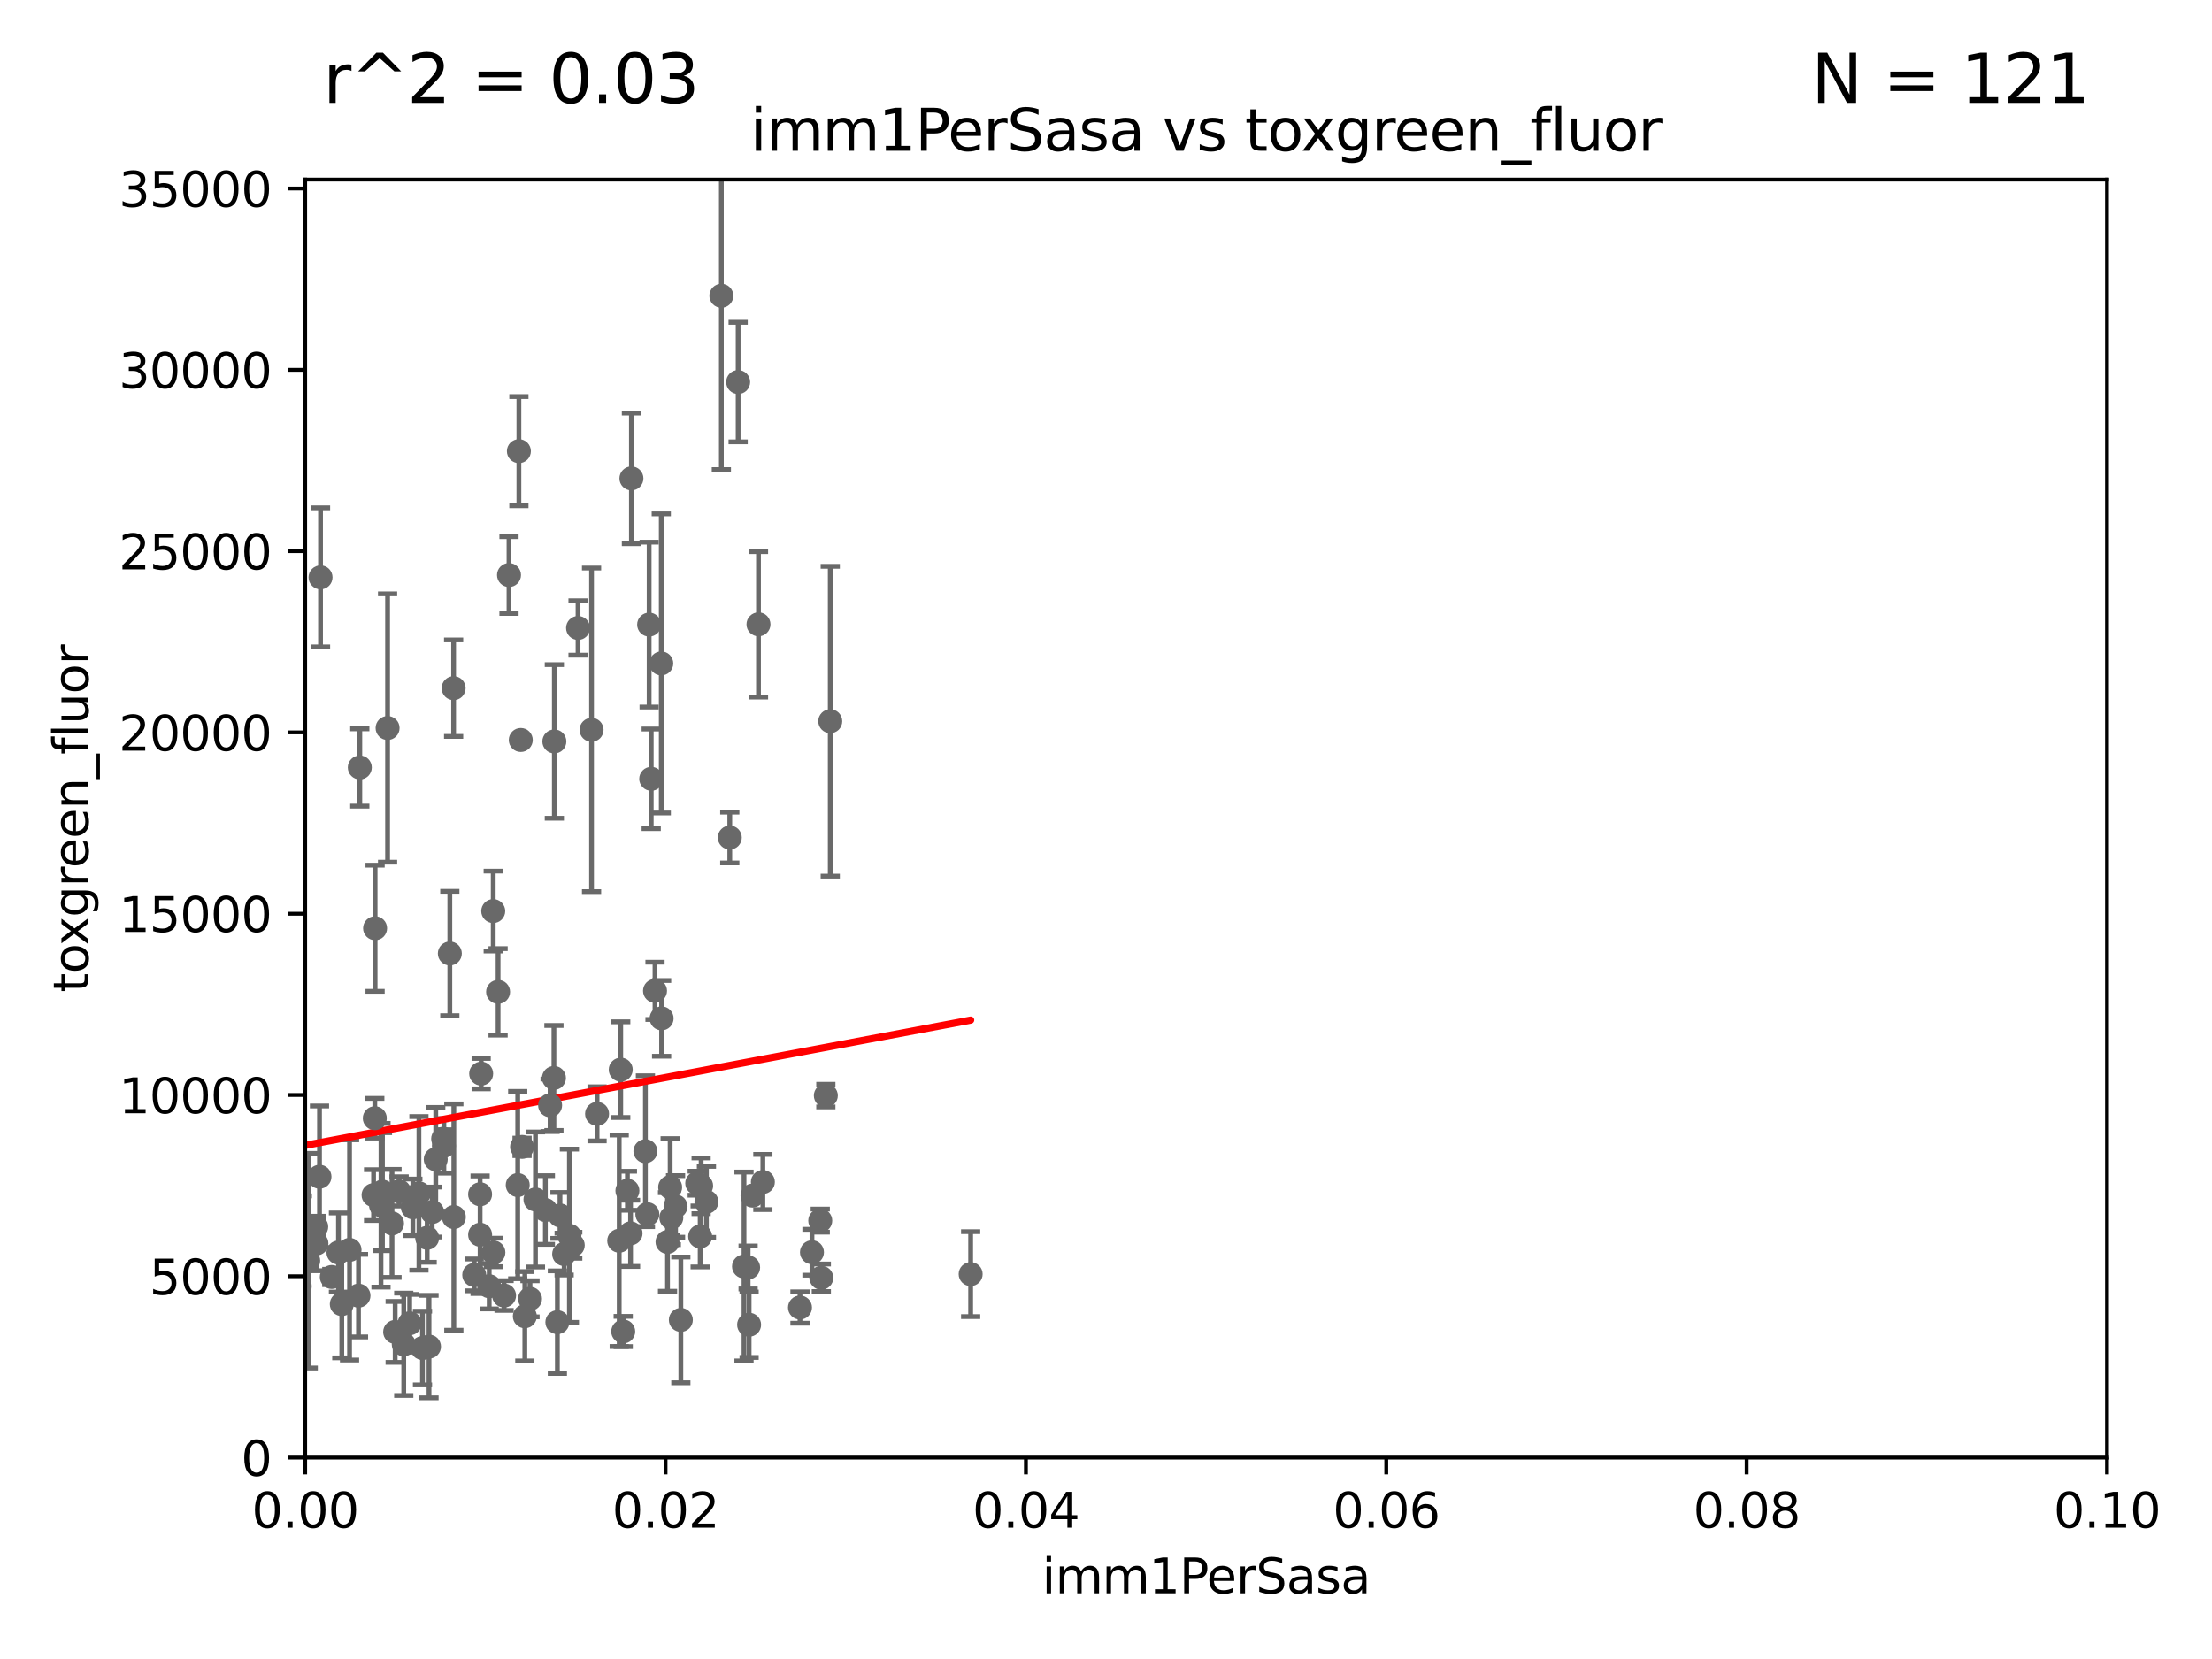 <?xml version="1.0" encoding="utf-8" standalone="no"?>
<!DOCTYPE svg PUBLIC "-//W3C//DTD SVG 1.1//EN"
  "http://www.w3.org/Graphics/SVG/1.1/DTD/svg11.dtd">
<svg xmlns:xlink="http://www.w3.org/1999/xlink" width="460.8pt" height="345.6pt" viewBox="0 0 460.8 345.6" xmlns="http://www.w3.org/2000/svg" version="1.1">
 <defs>
  <style type="text/css">*{stroke-linejoin: round; stroke-linecap: butt}</style>
 </defs>
 <g id="figure_1">
  <g id="patch_1">
   <path d="M 0 345.6 
L 460.8 345.6 
L 460.8 0 
L 0 0 
z
" style="fill: #ffffff"/>
  </g>
  <g id="axes_1">
   <g id="patch_2">
    <path d="M 63.571 303.64 
L 438.93 303.64 
L 438.93 37.411 
L 63.571 37.411 
z
" style="fill: #ffffff"/>
   </g>
   <g id="PathCollection_1">
    <defs>
     <path id="m51bd9a3ede" d="M 0 1.118 
C 0.297 1.118 0.581 1 0.791 0.791 
C 1 0.581 1.118 0.297 1.118 0 
C 1.118 -0.297 1 -0.581 0.791 -0.791 
C 0.581 -1 0.297 -1.118 0 -1.118 
C -0.297 -1.118 -0.581 -1 -0.791 -0.791 
C -1 -0.581 -1.118 -0.297 -1.118 0 
C -1.118 0.297 -1 0.581 -0.791 0.791 
C -0.581 1 -0.297 1.118 0 1.118 
z
" style="stroke: #696969"/>
    </defs>
    <g clip-path="url(#pfc9c5cf018)">
     <use xlink:href="#m51bd9a3ede" x="-1" y="235.144" style="fill: #696969; stroke: #696969"/>
     <use xlink:href="#m51bd9a3ede" x="129.308" y="222.83" style="fill: #696969; stroke: #696969"/>
     <use xlink:href="#m51bd9a3ede" x="78.076" y="232.945" style="fill: #696969; stroke: #696969"/>
     <use xlink:href="#m51bd9a3ede" x="77.82" y="248.962" style="fill: #696969; stroke: #696969"/>
     <use xlink:href="#m51bd9a3ede" x="114.597" y="230.255" style="fill: #696969; stroke: #696969"/>
     <use xlink:href="#m51bd9a3ede" x="74.679" y="269.91" style="fill: #696969; stroke: #696969"/>
     <use xlink:href="#m51bd9a3ede" x="166.652" y="272.382" style="fill: #696969; stroke: #696969"/>
     <use xlink:href="#m51bd9a3ede" x="130.7" y="248.058" style="fill: #696969; stroke: #696969"/>
     <use xlink:href="#m51bd9a3ede" x="131.356" y="256.929" style="fill: #696969; stroke: #696969"/>
     <use xlink:href="#m51bd9a3ede" x="11.634" y="257.15" style="fill: #696969; stroke: #696969"/>
     <use xlink:href="#m51bd9a3ede" x="-1" y="263.845" style="fill: #696969; stroke: #696969"/>
     <use xlink:href="#m51bd9a3ede" x="-1" y="270.773" style="fill: #696969; stroke: #696969"/>
     <use xlink:href="#m51bd9a3ede" x="71.203" y="271.671" style="fill: #696969; stroke: #696969"/>
     <use xlink:href="#m51bd9a3ede" x="146.058" y="247.024" style="fill: #696969; stroke: #696969"/>
     <use xlink:href="#m51bd9a3ede" x="98.792" y="265.591" style="fill: #696969; stroke: #696969"/>
     <use xlink:href="#m51bd9a3ede" x="108.095" y="93.983" style="fill: #696969; stroke: #696969"/>
     <use xlink:href="#m51bd9a3ede" x="110.41" y="270.567" style="fill: #696969; stroke: #696969"/>
     <use xlink:href="#m51bd9a3ede" x="-1" y="257.719" style="fill: #696969; stroke: #696969"/>
     <use xlink:href="#m51bd9a3ede" x="-1" y="257.293" style="fill: #696969; stroke: #696969"/>
     <use xlink:href="#m51bd9a3ede" x="37.725" y="256.942" style="fill: #696969; stroke: #696969"/>
     <use xlink:href="#m51bd9a3ede" x="115.394" y="224.561" style="fill: #696969; stroke: #696969"/>
     <use xlink:href="#m51bd9a3ede" x="90.023" y="252.496" style="fill: #696969; stroke: #696969"/>
     <use xlink:href="#m51bd9a3ede" x="136.451" y="206.41" style="fill: #696969; stroke: #696969"/>
     <use xlink:href="#m51bd9a3ede" x="23.828" y="221.225" style="fill: #696969; stroke: #696969"/>
     <use xlink:href="#m51bd9a3ede" x="80.738" y="151.66" style="fill: #696969; stroke: #696969"/>
     <use xlink:href="#m51bd9a3ede" x="170.874" y="254.285" style="fill: #696969; stroke: #696969"/>
     <use xlink:href="#m51bd9a3ede" x="153.769" y="79.585" style="fill: #696969; stroke: #696969"/>
     <use xlink:href="#m51bd9a3ede" x="118.616" y="257.429" style="fill: #696969; stroke: #696969"/>
     <use xlink:href="#m51bd9a3ede" x="158.007" y="130.059" style="fill: #696969; stroke: #696969"/>
     <use xlink:href="#m51bd9a3ede" x="70.507" y="260.923" style="fill: #696969; stroke: #696969"/>
     <use xlink:href="#m51bd9a3ede" x="117.522" y="261.249" style="fill: #696969; stroke: #696969"/>
     <use xlink:href="#m51bd9a3ede" x="147.163" y="250.369" style="fill: #696969; stroke: #696969"/>
     <use xlink:href="#m51bd9a3ede" x="109.332" y="274.2" style="fill: #696969; stroke: #696969"/>
     <use xlink:href="#m51bd9a3ede" x="145.859" y="257.576" style="fill: #696969; stroke: #696969"/>
     <use xlink:href="#m51bd9a3ede" x="134.851" y="252.947" style="fill: #696969; stroke: #696969"/>
     <use xlink:href="#m51bd9a3ede" x="120.418" y="130.815" style="fill: #696969; stroke: #696969"/>
     <use xlink:href="#m51bd9a3ede" x="47.193" y="166.253" style="fill: #696969; stroke: #696969"/>
     <use xlink:href="#m51bd9a3ede" x="154.991" y="263.833" style="fill: #696969; stroke: #696969"/>
     <use xlink:href="#m51bd9a3ede" x="128.99" y="258.47" style="fill: #696969; stroke: #696969"/>
     <use xlink:href="#m51bd9a3ede" x="84.106" y="280.043" style="fill: #696969; stroke: #696969"/>
     <use xlink:href="#m51bd9a3ede" x="152.027" y="174.48" style="fill: #696969; stroke: #696969"/>
     <use xlink:href="#m51bd9a3ede" x="66.556" y="245.14" style="fill: #696969; stroke: #696969"/>
     <use xlink:href="#m51bd9a3ede" x="65.875" y="255.555" style="fill: #696969; stroke: #696969"/>
     <use xlink:href="#m51bd9a3ede" x="108.757" y="238.918" style="fill: #696969; stroke: #696969"/>
     <use xlink:href="#m51bd9a3ede" x="94.542" y="253.538" style="fill: #696969; stroke: #696969"/>
     <use xlink:href="#m51bd9a3ede" x="102.747" y="189.794" style="fill: #696969; stroke: #696969"/>
     <use xlink:href="#m51bd9a3ede" x="56.142" y="258.442" style="fill: #696969; stroke: #696969"/>
     <use xlink:href="#m51bd9a3ede" x="139.848" y="253.655" style="fill: #696969; stroke: #696969"/>
     <use xlink:href="#m51bd9a3ede" x="123.231" y="152.035" style="fill: #696969; stroke: #696969"/>
     <use xlink:href="#m51bd9a3ede" x="74.952" y="159.878" style="fill: #696969; stroke: #696969"/>
     <use xlink:href="#m51bd9a3ede" x="156.053" y="275.967" style="fill: #696969; stroke: #696969"/>
     <use xlink:href="#m51bd9a3ede" x="47.36" y="164.396" style="fill: #696969; stroke: #696969"/>
     <use xlink:href="#m51bd9a3ede" x="62.439" y="267.964" style="fill: #696969; stroke: #696969"/>
     <use xlink:href="#m51bd9a3ede" x="137.823" y="212.147" style="fill: #696969; stroke: #696969"/>
     <use xlink:href="#m51bd9a3ede" x="103.761" y="206.625" style="fill: #696969; stroke: #696969"/>
     <use xlink:href="#m51bd9a3ede" x="141.833" y="274.96" style="fill: #696969; stroke: #696969"/>
     <use xlink:href="#m51bd9a3ede" x="100.01" y="248.793" style="fill: #696969; stroke: #696969"/>
     <use xlink:href="#m51bd9a3ede" x="108.485" y="154.151" style="fill: #696969; stroke: #696969"/>
     <use xlink:href="#m51bd9a3ede" x="155.845" y="264.042" style="fill: #696969; stroke: #696969"/>
     <use xlink:href="#m51bd9a3ede" x="65.92" y="259.044" style="fill: #696969; stroke: #696969"/>
     <use xlink:href="#m51bd9a3ede" x="92.469" y="238.701" style="fill: #696969; stroke: #696969"/>
     <use xlink:href="#m51bd9a3ede" x="45.73" y="236.409" style="fill: #696969; stroke: #696969"/>
     <use xlink:href="#m51bd9a3ede" x="1.664" y="262.61" style="fill: #696969; stroke: #696969"/>
     <use xlink:href="#m51bd9a3ede" x="156.761" y="249.07" style="fill: #696969; stroke: #696969"/>
     <use xlink:href="#m51bd9a3ede" x="124.379" y="232.035" style="fill: #696969; stroke: #696969"/>
     <use xlink:href="#m51bd9a3ede" x="107.851" y="246.873" style="fill: #696969; stroke: #696969"/>
     <use xlink:href="#m51bd9a3ede" x="101.907" y="267.952" style="fill: #696969; stroke: #696969"/>
     <use xlink:href="#m51bd9a3ede" x="135.226" y="130.114" style="fill: #696969; stroke: #696969"/>
     <use xlink:href="#m51bd9a3ede" x="7.627" y="273.319" style="fill: #696969; stroke: #696969"/>
     <use xlink:href="#m51bd9a3ede" x="-1" y="271.216" style="fill: #696969; stroke: #696969"/>
     <use xlink:href="#m51bd9a3ede" x="-1" y="256.563" style="fill: #696969; stroke: #696969"/>
     <use xlink:href="#m51bd9a3ede" x="145.249" y="246.485" style="fill: #696969; stroke: #696969"/>
     <use xlink:href="#m51bd9a3ede" x="36.19" y="267.827" style="fill: #696969; stroke: #696969"/>
     <use xlink:href="#m51bd9a3ede" x="94.496" y="143.358" style="fill: #696969; stroke: #696969"/>
     <use xlink:href="#m51bd9a3ede" x="171.097" y="266.19" style="fill: #696969; stroke: #696969"/>
     <use xlink:href="#m51bd9a3ede" x="172.037" y="228.234" style="fill: #696969; stroke: #696969"/>
     <use xlink:href="#m51bd9a3ede" x="82.317" y="277.466" style="fill: #696969; stroke: #696969"/>
     <use xlink:href="#m51bd9a3ede" x="81.66" y="254.86" style="fill: #696969; stroke: #696969"/>
     <use xlink:href="#m51bd9a3ede" x="106.035" y="119.786" style="fill: #696969; stroke: #696969"/>
     <use xlink:href="#m51bd9a3ede" x="85.34" y="275.661" style="fill: #696969; stroke: #696969"/>
     <use xlink:href="#m51bd9a3ede" x="88.984" y="257.865" style="fill: #696969; stroke: #696969"/>
     <use xlink:href="#m51bd9a3ede" x="135.66" y="162.243" style="fill: #696969; stroke: #696969"/>
     <use xlink:href="#m51bd9a3ede" x="116.109" y="275.435" style="fill: #696969; stroke: #696969"/>
     <use xlink:href="#m51bd9a3ede" x="79.669" y="248.248" style="fill: #696969; stroke: #696969"/>
     <use xlink:href="#m51bd9a3ede" x="83.142" y="248.188" style="fill: #696969; stroke: #696969"/>
     <use xlink:href="#m51bd9a3ede" x="105.008" y="269.887" style="fill: #696969; stroke: #696969"/>
     <use xlink:href="#m51bd9a3ede" x="119.315" y="259.408" style="fill: #696969; stroke: #696969"/>
     <use xlink:href="#m51bd9a3ede" x="169.147" y="260.87" style="fill: #696969; stroke: #696969"/>
     <use xlink:href="#m51bd9a3ede" x="116.656" y="253.198" style="fill: #696969; stroke: #696969"/>
     <use xlink:href="#m51bd9a3ede" x="-1" y="252.71" style="fill: #696969; stroke: #696969"/>
     <use xlink:href="#m51bd9a3ede" x="-1" y="253.338" style="fill: #696969; stroke: #696969"/>
     <use xlink:href="#m51bd9a3ede" x="202.203" y="265.426" style="fill: #696969; stroke: #696969"/>
     <use xlink:href="#m51bd9a3ede" x="-1" y="253.899" style="fill: #696969; stroke: #696969"/>
     <use xlink:href="#m51bd9a3ede" x="-1" y="252.161" style="fill: #696969; stroke: #696969"/>
     <use xlink:href="#m51bd9a3ede" x="79.367" y="251.081" style="fill: #696969; stroke: #696969"/>
     <use xlink:href="#m51bd9a3ede" x="158.917" y="246.235" style="fill: #696969; stroke: #696969"/>
     <use xlink:href="#m51bd9a3ede" x="139.605" y="247.319" style="fill: #696969; stroke: #696969"/>
     <use xlink:href="#m51bd9a3ede" x="150.273" y="61.614" style="fill: #696969; stroke: #696969"/>
     <use xlink:href="#m51bd9a3ede" x="66.773" y="120.269" style="fill: #696969; stroke: #696969"/>
     <use xlink:href="#m51bd9a3ede" x="140.729" y="251.323" style="fill: #696969; stroke: #696969"/>
     <use xlink:href="#m51bd9a3ede" x="93.707" y="198.628" style="fill: #696969; stroke: #696969"/>
     <use xlink:href="#m51bd9a3ede" x="90.772" y="241.505" style="fill: #696969; stroke: #696969"/>
     <use xlink:href="#m51bd9a3ede" x="113.608" y="252.069" style="fill: #696969; stroke: #696969"/>
     <use xlink:href="#m51bd9a3ede" x="61.826" y="245.982" style="fill: #696969; stroke: #696969"/>
     <use xlink:href="#m51bd9a3ede" x="89.369" y="280.523" style="fill: #696969; stroke: #696969"/>
     <use xlink:href="#m51bd9a3ede" x="86.003" y="251.509" style="fill: #696969; stroke: #696969"/>
     <use xlink:href="#m51bd9a3ede" x="88.01" y="280.823" style="fill: #696969; stroke: #696969"/>
     <use xlink:href="#m51bd9a3ede" x="92.316" y="237.227" style="fill: #696969; stroke: #696969"/>
     <use xlink:href="#m51bd9a3ede" x="78.136" y="193.367" style="fill: #696969; stroke: #696969"/>
     <use xlink:href="#m51bd9a3ede" x="69.116" y="266.021" style="fill: #696969; stroke: #696969"/>
     <use xlink:href="#m51bd9a3ede" x="115.48" y="154.457" style="fill: #696969; stroke: #696969"/>
     <use xlink:href="#m51bd9a3ede" x="137.755" y="138.203" style="fill: #696969; stroke: #696969"/>
     <use xlink:href="#m51bd9a3ede" x="100.015" y="257.219" style="fill: #696969; stroke: #696969"/>
     <use xlink:href="#m51bd9a3ede" x="131.536" y="99.654" style="fill: #696969; stroke: #696969"/>
     <use xlink:href="#m51bd9a3ede" x="134.45" y="239.815" style="fill: #696969; stroke: #696969"/>
     <use xlink:href="#m51bd9a3ede" x="139.056" y="258.72" style="fill: #696969; stroke: #696969"/>
     <use xlink:href="#m51bd9a3ede" x="72.817" y="260.378" style="fill: #696969; stroke: #696969"/>
     <use xlink:href="#m51bd9a3ede" x="87.269" y="248.602" style="fill: #696969; stroke: #696969"/>
     <use xlink:href="#m51bd9a3ede" x="111.545" y="249.877" style="fill: #696969; stroke: #696969"/>
     <use xlink:href="#m51bd9a3ede" x="64.206" y="262.632" style="fill: #696969; stroke: #696969"/>
     <use xlink:href="#m51bd9a3ede" x="102.779" y="260.914" style="fill: #696969; stroke: #696969"/>
     <use xlink:href="#m51bd9a3ede" x="100.236" y="223.658" style="fill: #696969; stroke: #696969"/>
     <use xlink:href="#m51bd9a3ede" x="129.825" y="277.375" style="fill: #696969; stroke: #696969"/>
     <use xlink:href="#m51bd9a3ede" x="62.98" y="256.909" style="fill: #696969; stroke: #696969"/>
     <use xlink:href="#m51bd9a3ede" x="55.434" y="260.724" style="fill: #696969; stroke: #696969"/>
     <use xlink:href="#m51bd9a3ede" x="172.958" y="150.246" style="fill: #696969; stroke: #696969"/>
    </g>
   </g>
   <g id="matplotlib.axis_1">
    <g id="xtick_1">
     <g id="line2d_1">
      <defs>
       <path id="m8e99d1cb4a" d="M 0 0 
L 0 3.5 
" style="stroke: #000000; stroke-width: 0.8"/>
      </defs>
      <g>
       <use xlink:href="#m8e99d1cb4a" x="63.571" y="303.64" style="stroke: #000000; stroke-width: 0.8"/>
      </g>
     </g>
     <g id="text_1">
      <!-- 0.00 -->
      <g transform="translate(52.438 318.238)scale(0.1 -0.1)">
       <defs>
        <path id="DejaVuSans-30" d="M 2034 4250 
Q 1547 4250 1301 3770 
Q 1056 3291 1056 2328 
Q 1056 1369 1301 889 
Q 1547 409 2034 409 
Q 2525 409 2770 889 
Q 3016 1369 3016 2328 
Q 3016 3291 2770 3770 
Q 2525 4250 2034 4250 
z
M 2034 4750 
Q 2819 4750 3233 4129 
Q 3647 3509 3647 2328 
Q 3647 1150 3233 529 
Q 2819 -91 2034 -91 
Q 1250 -91 836 529 
Q 422 1150 422 2328 
Q 422 3509 836 4129 
Q 1250 4750 2034 4750 
z
" transform="scale(0.016)"/>
        <path id="DejaVuSans-2e" d="M 684 794 
L 1344 794 
L 1344 0 
L 684 0 
L 684 794 
z
" transform="scale(0.016)"/>
       </defs>
       <use xlink:href="#DejaVuSans-30"/>
       <use xlink:href="#DejaVuSans-2e" x="63.623"/>
       <use xlink:href="#DejaVuSans-30" x="95.41"/>
       <use xlink:href="#DejaVuSans-30" x="159.033"/>
      </g>
     </g>
    </g>
    <g id="xtick_2">
     <g id="line2d_2">
      <g>
       <use xlink:href="#m8e99d1cb4a" x="138.643" y="303.64" style="stroke: #000000; stroke-width: 0.8"/>
      </g>
     </g>
     <g id="text_2">
      <!-- 0.02 -->
      <g transform="translate(127.51 318.238)scale(0.1 -0.1)">
       <defs>
        <path id="DejaVuSans-32" d="M 1228 531 
L 3431 531 
L 3431 0 
L 469 0 
L 469 531 
Q 828 903 1448 1529 
Q 2069 2156 2228 2338 
Q 2531 2678 2651 2914 
Q 2772 3150 2772 3378 
Q 2772 3750 2511 3984 
Q 2250 4219 1831 4219 
Q 1534 4219 1204 4116 
Q 875 4013 500 3803 
L 500 4441 
Q 881 4594 1212 4672 
Q 1544 4750 1819 4750 
Q 2544 4750 2975 4387 
Q 3406 4025 3406 3419 
Q 3406 3131 3298 2873 
Q 3191 2616 2906 2266 
Q 2828 2175 2409 1742 
Q 1991 1309 1228 531 
z
" transform="scale(0.016)"/>
       </defs>
       <use xlink:href="#DejaVuSans-30"/>
       <use xlink:href="#DejaVuSans-2e" x="63.623"/>
       <use xlink:href="#DejaVuSans-30" x="95.41"/>
       <use xlink:href="#DejaVuSans-32" x="159.033"/>
      </g>
     </g>
    </g>
    <g id="xtick_3">
     <g id="line2d_3">
      <g>
       <use xlink:href="#m8e99d1cb4a" x="213.715" y="303.64" style="stroke: #000000; stroke-width: 0.8"/>
      </g>
     </g>
     <g id="text_3">
      <!-- 0.04 -->
      <g transform="translate(202.582 318.238)scale(0.1 -0.1)">
       <defs>
        <path id="DejaVuSans-34" d="M 2419 4116 
L 825 1625 
L 2419 1625 
L 2419 4116 
z
M 2253 4666 
L 3047 4666 
L 3047 1625 
L 3713 1625 
L 3713 1100 
L 3047 1100 
L 3047 0 
L 2419 0 
L 2419 1100 
L 313 1100 
L 313 1709 
L 2253 4666 
z
" transform="scale(0.016)"/>
       </defs>
       <use xlink:href="#DejaVuSans-30"/>
       <use xlink:href="#DejaVuSans-2e" x="63.623"/>
       <use xlink:href="#DejaVuSans-30" x="95.41"/>
       <use xlink:href="#DejaVuSans-34" x="159.033"/>
      </g>
     </g>
    </g>
    <g id="xtick_4">
     <g id="line2d_4">
      <g>
       <use xlink:href="#m8e99d1cb4a" x="288.786" y="303.64" style="stroke: #000000; stroke-width: 0.8"/>
      </g>
     </g>
     <g id="text_4">
      <!-- 0.06 -->
      <g transform="translate(277.654 318.238)scale(0.1 -0.1)">
       <defs>
        <path id="DejaVuSans-36" d="M 2113 2584 
Q 1688 2584 1439 2293 
Q 1191 2003 1191 1497 
Q 1191 994 1439 701 
Q 1688 409 2113 409 
Q 2538 409 2786 701 
Q 3034 994 3034 1497 
Q 3034 2003 2786 2293 
Q 2538 2584 2113 2584 
z
M 3366 4563 
L 3366 3988 
Q 3128 4100 2886 4159 
Q 2644 4219 2406 4219 
Q 1781 4219 1451 3797 
Q 1122 3375 1075 2522 
Q 1259 2794 1537 2939 
Q 1816 3084 2150 3084 
Q 2853 3084 3261 2657 
Q 3669 2231 3669 1497 
Q 3669 778 3244 343 
Q 2819 -91 2113 -91 
Q 1303 -91 875 529 
Q 447 1150 447 2328 
Q 447 3434 972 4092 
Q 1497 4750 2381 4750 
Q 2619 4750 2861 4703 
Q 3103 4656 3366 4563 
z
" transform="scale(0.016)"/>
       </defs>
       <use xlink:href="#DejaVuSans-30"/>
       <use xlink:href="#DejaVuSans-2e" x="63.623"/>
       <use xlink:href="#DejaVuSans-30" x="95.41"/>
       <use xlink:href="#DejaVuSans-36" x="159.033"/>
      </g>
     </g>
    </g>
    <g id="xtick_5">
     <g id="line2d_5">
      <g>
       <use xlink:href="#m8e99d1cb4a" x="363.858" y="303.64" style="stroke: #000000; stroke-width: 0.8"/>
      </g>
     </g>
     <g id="text_5">
      <!-- 0.08 -->
      <g transform="translate(352.725 318.238)scale(0.1 -0.1)">
       <defs>
        <path id="DejaVuSans-38" d="M 2034 2216 
Q 1584 2216 1326 1975 
Q 1069 1734 1069 1313 
Q 1069 891 1326 650 
Q 1584 409 2034 409 
Q 2484 409 2743 651 
Q 3003 894 3003 1313 
Q 3003 1734 2745 1975 
Q 2488 2216 2034 2216 
z
M 1403 2484 
Q 997 2584 770 2862 
Q 544 3141 544 3541 
Q 544 4100 942 4425 
Q 1341 4750 2034 4750 
Q 2731 4750 3128 4425 
Q 3525 4100 3525 3541 
Q 3525 3141 3298 2862 
Q 3072 2584 2669 2484 
Q 3125 2378 3379 2068 
Q 3634 1759 3634 1313 
Q 3634 634 3220 271 
Q 2806 -91 2034 -91 
Q 1263 -91 848 271 
Q 434 634 434 1313 
Q 434 1759 690 2068 
Q 947 2378 1403 2484 
z
M 1172 3481 
Q 1172 3119 1398 2916 
Q 1625 2713 2034 2713 
Q 2441 2713 2670 2916 
Q 2900 3119 2900 3481 
Q 2900 3844 2670 4047 
Q 2441 4250 2034 4250 
Q 1625 4250 1398 4047 
Q 1172 3844 1172 3481 
z
" transform="scale(0.016)"/>
       </defs>
       <use xlink:href="#DejaVuSans-30"/>
       <use xlink:href="#DejaVuSans-2e" x="63.623"/>
       <use xlink:href="#DejaVuSans-30" x="95.41"/>
       <use xlink:href="#DejaVuSans-38" x="159.033"/>
      </g>
     </g>
    </g>
    <g id="xtick_6">
     <g id="line2d_6">
      <g>
       <use xlink:href="#m8e99d1cb4a" x="438.93" y="303.64" style="stroke: #000000; stroke-width: 0.8"/>
      </g>
     </g>
     <g id="text_6">
      <!-- 0.10 -->
      <g transform="translate(427.797 318.238)scale(0.1 -0.1)">
       <defs>
        <path id="DejaVuSans-31" d="M 794 531 
L 1825 531 
L 1825 4091 
L 703 3866 
L 703 4441 
L 1819 4666 
L 2450 4666 
L 2450 531 
L 3481 531 
L 3481 0 
L 794 0 
L 794 531 
z
" transform="scale(0.016)"/>
       </defs>
       <use xlink:href="#DejaVuSans-30"/>
       <use xlink:href="#DejaVuSans-2e" x="63.623"/>
       <use xlink:href="#DejaVuSans-31" x="95.41"/>
       <use xlink:href="#DejaVuSans-30" x="159.033"/>
      </g>
     </g>
    </g>
    <g id="text_7">
     <!-- imm1PerSasa -->
     <g transform="translate(217.067 331.917)scale(0.1 -0.1)">
      <defs>
       <path id="DejaVuSans-69" d="M 603 3500 
L 1178 3500 
L 1178 0 
L 603 0 
L 603 3500 
z
M 603 4863 
L 1178 4863 
L 1178 4134 
L 603 4134 
L 603 4863 
z
" transform="scale(0.016)"/>
       <path id="DejaVuSans-6d" d="M 3328 2828 
Q 3544 3216 3844 3400 
Q 4144 3584 4550 3584 
Q 5097 3584 5394 3201 
Q 5691 2819 5691 2113 
L 5691 0 
L 5113 0 
L 5113 2094 
Q 5113 2597 4934 2840 
Q 4756 3084 4391 3084 
Q 3944 3084 3684 2787 
Q 3425 2491 3425 1978 
L 3425 0 
L 2847 0 
L 2847 2094 
Q 2847 2600 2669 2842 
Q 2491 3084 2119 3084 
Q 1678 3084 1418 2786 
Q 1159 2488 1159 1978 
L 1159 0 
L 581 0 
L 581 3500 
L 1159 3500 
L 1159 2956 
Q 1356 3278 1631 3431 
Q 1906 3584 2284 3584 
Q 2666 3584 2933 3390 
Q 3200 3197 3328 2828 
z
" transform="scale(0.016)"/>
       <path id="DejaVuSans-50" d="M 1259 4147 
L 1259 2394 
L 2053 2394 
Q 2494 2394 2734 2622 
Q 2975 2850 2975 3272 
Q 2975 3691 2734 3919 
Q 2494 4147 2053 4147 
L 1259 4147 
z
M 628 4666 
L 2053 4666 
Q 2838 4666 3239 4311 
Q 3641 3956 3641 3272 
Q 3641 2581 3239 2228 
Q 2838 1875 2053 1875 
L 1259 1875 
L 1259 0 
L 628 0 
L 628 4666 
z
" transform="scale(0.016)"/>
       <path id="DejaVuSans-65" d="M 3597 1894 
L 3597 1613 
L 953 1613 
Q 991 1019 1311 708 
Q 1631 397 2203 397 
Q 2534 397 2845 478 
Q 3156 559 3463 722 
L 3463 178 
Q 3153 47 2828 -22 
Q 2503 -91 2169 -91 
Q 1331 -91 842 396 
Q 353 884 353 1716 
Q 353 2575 817 3079 
Q 1281 3584 2069 3584 
Q 2775 3584 3186 3129 
Q 3597 2675 3597 1894 
z
M 3022 2063 
Q 3016 2534 2758 2815 
Q 2500 3097 2075 3097 
Q 1594 3097 1305 2825 
Q 1016 2553 972 2059 
L 3022 2063 
z
" transform="scale(0.016)"/>
       <path id="DejaVuSans-72" d="M 2631 2963 
Q 2534 3019 2420 3045 
Q 2306 3072 2169 3072 
Q 1681 3072 1420 2755 
Q 1159 2438 1159 1844 
L 1159 0 
L 581 0 
L 581 3500 
L 1159 3500 
L 1159 2956 
Q 1341 3275 1631 3429 
Q 1922 3584 2338 3584 
Q 2397 3584 2469 3576 
Q 2541 3569 2628 3553 
L 2631 2963 
z
" transform="scale(0.016)"/>
       <path id="DejaVuSans-53" d="M 3425 4513 
L 3425 3897 
Q 3066 4069 2747 4153 
Q 2428 4238 2131 4238 
Q 1616 4238 1336 4038 
Q 1056 3838 1056 3469 
Q 1056 3159 1242 3001 
Q 1428 2844 1947 2747 
L 2328 2669 
Q 3034 2534 3370 2195 
Q 3706 1856 3706 1288 
Q 3706 609 3251 259 
Q 2797 -91 1919 -91 
Q 1588 -91 1214 -16 
Q 841 59 441 206 
L 441 856 
Q 825 641 1194 531 
Q 1563 422 1919 422 
Q 2459 422 2753 634 
Q 3047 847 3047 1241 
Q 3047 1584 2836 1778 
Q 2625 1972 2144 2069 
L 1759 2144 
Q 1053 2284 737 2584 
Q 422 2884 422 3419 
Q 422 4038 858 4394 
Q 1294 4750 2059 4750 
Q 2388 4750 2728 4690 
Q 3069 4631 3425 4513 
z
" transform="scale(0.016)"/>
       <path id="DejaVuSans-61" d="M 2194 1759 
Q 1497 1759 1228 1600 
Q 959 1441 959 1056 
Q 959 750 1161 570 
Q 1363 391 1709 391 
Q 2188 391 2477 730 
Q 2766 1069 2766 1631 
L 2766 1759 
L 2194 1759 
z
M 3341 1997 
L 3341 0 
L 2766 0 
L 2766 531 
Q 2569 213 2275 61 
Q 1981 -91 1556 -91 
Q 1019 -91 701 211 
Q 384 513 384 1019 
Q 384 1609 779 1909 
Q 1175 2209 1959 2209 
L 2766 2209 
L 2766 2266 
Q 2766 2663 2505 2880 
Q 2244 3097 1772 3097 
Q 1472 3097 1187 3025 
Q 903 2953 641 2809 
L 641 3341 
Q 956 3463 1253 3523 
Q 1550 3584 1831 3584 
Q 2591 3584 2966 3190 
Q 3341 2797 3341 1997 
z
" transform="scale(0.016)"/>
       <path id="DejaVuSans-73" d="M 2834 3397 
L 2834 2853 
Q 2591 2978 2328 3040 
Q 2066 3103 1784 3103 
Q 1356 3103 1142 2972 
Q 928 2841 928 2578 
Q 928 2378 1081 2264 
Q 1234 2150 1697 2047 
L 1894 2003 
Q 2506 1872 2764 1633 
Q 3022 1394 3022 966 
Q 3022 478 2636 193 
Q 2250 -91 1575 -91 
Q 1294 -91 989 -36 
Q 684 19 347 128 
L 347 722 
Q 666 556 975 473 
Q 1284 391 1588 391 
Q 1994 391 2212 530 
Q 2431 669 2431 922 
Q 2431 1156 2273 1281 
Q 2116 1406 1581 1522 
L 1381 1569 
Q 847 1681 609 1914 
Q 372 2147 372 2553 
Q 372 3047 722 3315 
Q 1072 3584 1716 3584 
Q 2034 3584 2315 3537 
Q 2597 3491 2834 3397 
z
" transform="scale(0.016)"/>
      </defs>
      <use xlink:href="#DejaVuSans-69"/>
      <use xlink:href="#DejaVuSans-6d" x="27.783"/>
      <use xlink:href="#DejaVuSans-6d" x="125.195"/>
      <use xlink:href="#DejaVuSans-31" x="222.607"/>
      <use xlink:href="#DejaVuSans-50" x="286.23"/>
      <use xlink:href="#DejaVuSans-65" x="342.908"/>
      <use xlink:href="#DejaVuSans-72" x="404.432"/>
      <use xlink:href="#DejaVuSans-53" x="445.545"/>
      <use xlink:href="#DejaVuSans-61" x="509.021"/>
      <use xlink:href="#DejaVuSans-73" x="570.301"/>
      <use xlink:href="#DejaVuSans-61" x="622.4"/>
     </g>
    </g>
   </g>
   <g id="matplotlib.axis_2">
    <g id="ytick_1">
     <g id="line2d_7">
      <defs>
       <path id="mfc7c31cf66" d="M 0 0 
L -3.5 0 
" style="stroke: #000000; stroke-width: 0.8"/>
      </defs>
      <g>
       <use xlink:href="#mfc7c31cf66" x="63.571" y="303.64" style="stroke: #000000; stroke-width: 0.8"/>
      </g>
     </g>
     <g id="text_8">
      <!-- 0 -->
      <g transform="translate(50.209 307.439)scale(0.1 -0.1)">
       <use xlink:href="#DejaVuSans-30"/>
      </g>
     </g>
    </g>
    <g id="ytick_2">
     <g id="line2d_8">
      <g>
       <use xlink:href="#mfc7c31cf66" x="63.571" y="265.874" style="stroke: #000000; stroke-width: 0.8"/>
      </g>
     </g>
     <g id="text_9">
      <!-- 5000 -->
      <g transform="translate(31.121 269.673)scale(0.1 -0.1)">
       <defs>
        <path id="DejaVuSans-35" d="M 691 4666 
L 3169 4666 
L 3169 4134 
L 1269 4134 
L 1269 2991 
Q 1406 3038 1543 3061 
Q 1681 3084 1819 3084 
Q 2600 3084 3056 2656 
Q 3513 2228 3513 1497 
Q 3513 744 3044 326 
Q 2575 -91 1722 -91 
Q 1428 -91 1123 -41 
Q 819 9 494 109 
L 494 744 
Q 775 591 1075 516 
Q 1375 441 1709 441 
Q 2250 441 2565 725 
Q 2881 1009 2881 1497 
Q 2881 1984 2565 2268 
Q 2250 2553 1709 2553 
Q 1456 2553 1204 2497 
Q 953 2441 691 2322 
L 691 4666 
z
" transform="scale(0.016)"/>
       </defs>
       <use xlink:href="#DejaVuSans-35"/>
       <use xlink:href="#DejaVuSans-30" x="63.623"/>
       <use xlink:href="#DejaVuSans-30" x="127.246"/>
       <use xlink:href="#DejaVuSans-30" x="190.869"/>
      </g>
     </g>
    </g>
    <g id="ytick_3">
     <g id="line2d_9">
      <g>
       <use xlink:href="#mfc7c31cf66" x="63.571" y="228.108" style="stroke: #000000; stroke-width: 0.8"/>
      </g>
     </g>
     <g id="text_10">
      <!-- 10000 -->
      <g transform="translate(24.759 231.907)scale(0.1 -0.1)">
       <use xlink:href="#DejaVuSans-31"/>
       <use xlink:href="#DejaVuSans-30" x="63.623"/>
       <use xlink:href="#DejaVuSans-30" x="127.246"/>
       <use xlink:href="#DejaVuSans-30" x="190.869"/>
       <use xlink:href="#DejaVuSans-30" x="254.492"/>
      </g>
     </g>
    </g>
    <g id="ytick_4">
     <g id="line2d_10">
      <g>
       <use xlink:href="#mfc7c31cf66" x="63.571" y="190.342" style="stroke: #000000; stroke-width: 0.8"/>
      </g>
     </g>
     <g id="text_11">
      <!-- 15000 -->
      <g transform="translate(24.759 194.141)scale(0.1 -0.1)">
       <use xlink:href="#DejaVuSans-31"/>
       <use xlink:href="#DejaVuSans-35" x="63.623"/>
       <use xlink:href="#DejaVuSans-30" x="127.246"/>
       <use xlink:href="#DejaVuSans-30" x="190.869"/>
       <use xlink:href="#DejaVuSans-30" x="254.492"/>
      </g>
     </g>
    </g>
    <g id="ytick_5">
     <g id="line2d_11">
      <g>
       <use xlink:href="#mfc7c31cf66" x="63.571" y="152.576" style="stroke: #000000; stroke-width: 0.8"/>
      </g>
     </g>
     <g id="text_12">
      <!-- 20000 -->
      <g transform="translate(24.759 156.375)scale(0.1 -0.1)">
       <use xlink:href="#DejaVuSans-32"/>
       <use xlink:href="#DejaVuSans-30" x="63.623"/>
       <use xlink:href="#DejaVuSans-30" x="127.246"/>
       <use xlink:href="#DejaVuSans-30" x="190.869"/>
       <use xlink:href="#DejaVuSans-30" x="254.492"/>
      </g>
     </g>
    </g>
    <g id="ytick_6">
     <g id="line2d_12">
      <g>
       <use xlink:href="#mfc7c31cf66" x="63.571" y="114.81" style="stroke: #000000; stroke-width: 0.8"/>
      </g>
     </g>
     <g id="text_13">
      <!-- 25000 -->
      <g transform="translate(24.759 118.609)scale(0.1 -0.1)">
       <use xlink:href="#DejaVuSans-32"/>
       <use xlink:href="#DejaVuSans-35" x="63.623"/>
       <use xlink:href="#DejaVuSans-30" x="127.246"/>
       <use xlink:href="#DejaVuSans-30" x="190.869"/>
       <use xlink:href="#DejaVuSans-30" x="254.492"/>
      </g>
     </g>
    </g>
    <g id="ytick_7">
     <g id="line2d_13">
      <g>
       <use xlink:href="#mfc7c31cf66" x="63.571" y="77.044" style="stroke: #000000; stroke-width: 0.8"/>
      </g>
     </g>
     <g id="text_14">
      <!-- 30000 -->
      <g transform="translate(24.759 80.844)scale(0.1 -0.1)">
       <defs>
        <path id="DejaVuSans-33" d="M 2597 2516 
Q 3050 2419 3304 2112 
Q 3559 1806 3559 1356 
Q 3559 666 3084 287 
Q 2609 -91 1734 -91 
Q 1441 -91 1130 -33 
Q 819 25 488 141 
L 488 750 
Q 750 597 1062 519 
Q 1375 441 1716 441 
Q 2309 441 2620 675 
Q 2931 909 2931 1356 
Q 2931 1769 2642 2001 
Q 2353 2234 1838 2234 
L 1294 2234 
L 1294 2753 
L 1863 2753 
Q 2328 2753 2575 2939 
Q 2822 3125 2822 3475 
Q 2822 3834 2567 4026 
Q 2313 4219 1838 4219 
Q 1578 4219 1281 4162 
Q 984 4106 628 3988 
L 628 4550 
Q 988 4650 1302 4700 
Q 1616 4750 1894 4750 
Q 2613 4750 3031 4423 
Q 3450 4097 3450 3541 
Q 3450 3153 3228 2886 
Q 3006 2619 2597 2516 
z
" transform="scale(0.016)"/>
       </defs>
       <use xlink:href="#DejaVuSans-33"/>
       <use xlink:href="#DejaVuSans-30" x="63.623"/>
       <use xlink:href="#DejaVuSans-30" x="127.246"/>
       <use xlink:href="#DejaVuSans-30" x="190.869"/>
       <use xlink:href="#DejaVuSans-30" x="254.492"/>
      </g>
     </g>
    </g>
    <g id="ytick_8">
     <g id="line2d_14">
      <g>
       <use xlink:href="#mfc7c31cf66" x="63.571" y="39.278" style="stroke: #000000; stroke-width: 0.8"/>
      </g>
     </g>
     <g id="text_15">
      <!-- 35000 -->
      <g transform="translate(24.759 43.078)scale(0.1 -0.1)">
       <use xlink:href="#DejaVuSans-33"/>
       <use xlink:href="#DejaVuSans-35" x="63.623"/>
       <use xlink:href="#DejaVuSans-30" x="127.246"/>
       <use xlink:href="#DejaVuSans-30" x="190.869"/>
       <use xlink:href="#DejaVuSans-30" x="254.492"/>
      </g>
     </g>
    </g>
    <g id="text_16">
     <!-- toxgreen_fluor -->
     <g transform="translate(18.401 206.72)rotate(-90)scale(0.1 -0.1)">
      <defs>
       <path id="DejaVuSans-74" d="M 1172 4494 
L 1172 3500 
L 2356 3500 
L 2356 3053 
L 1172 3053 
L 1172 1153 
Q 1172 725 1289 603 
Q 1406 481 1766 481 
L 2356 481 
L 2356 0 
L 1766 0 
Q 1100 0 847 248 
Q 594 497 594 1153 
L 594 3053 
L 172 3053 
L 172 3500 
L 594 3500 
L 594 4494 
L 1172 4494 
z
" transform="scale(0.016)"/>
       <path id="DejaVuSans-6f" d="M 1959 3097 
Q 1497 3097 1228 2736 
Q 959 2375 959 1747 
Q 959 1119 1226 758 
Q 1494 397 1959 397 
Q 2419 397 2687 759 
Q 2956 1122 2956 1747 
Q 2956 2369 2687 2733 
Q 2419 3097 1959 3097 
z
M 1959 3584 
Q 2709 3584 3137 3096 
Q 3566 2609 3566 1747 
Q 3566 888 3137 398 
Q 2709 -91 1959 -91 
Q 1206 -91 779 398 
Q 353 888 353 1747 
Q 353 2609 779 3096 
Q 1206 3584 1959 3584 
z
" transform="scale(0.016)"/>
       <path id="DejaVuSans-78" d="M 3513 3500 
L 2247 1797 
L 3578 0 
L 2900 0 
L 1881 1375 
L 863 0 
L 184 0 
L 1544 1831 
L 300 3500 
L 978 3500 
L 1906 2253 
L 2834 3500 
L 3513 3500 
z
" transform="scale(0.016)"/>
       <path id="DejaVuSans-67" d="M 2906 1791 
Q 2906 2416 2648 2759 
Q 2391 3103 1925 3103 
Q 1463 3103 1205 2759 
Q 947 2416 947 1791 
Q 947 1169 1205 825 
Q 1463 481 1925 481 
Q 2391 481 2648 825 
Q 2906 1169 2906 1791 
z
M 3481 434 
Q 3481 -459 3084 -895 
Q 2688 -1331 1869 -1331 
Q 1566 -1331 1297 -1286 
Q 1028 -1241 775 -1147 
L 775 -588 
Q 1028 -725 1275 -790 
Q 1522 -856 1778 -856 
Q 2344 -856 2625 -561 
Q 2906 -266 2906 331 
L 2906 616 
Q 2728 306 2450 153 
Q 2172 0 1784 0 
Q 1141 0 747 490 
Q 353 981 353 1791 
Q 353 2603 747 3093 
Q 1141 3584 1784 3584 
Q 2172 3584 2450 3431 
Q 2728 3278 2906 2969 
L 2906 3500 
L 3481 3500 
L 3481 434 
z
" transform="scale(0.016)"/>
       <path id="DejaVuSans-6e" d="M 3513 2113 
L 3513 0 
L 2938 0 
L 2938 2094 
Q 2938 2591 2744 2837 
Q 2550 3084 2163 3084 
Q 1697 3084 1428 2787 
Q 1159 2491 1159 1978 
L 1159 0 
L 581 0 
L 581 3500 
L 1159 3500 
L 1159 2956 
Q 1366 3272 1645 3428 
Q 1925 3584 2291 3584 
Q 2894 3584 3203 3211 
Q 3513 2838 3513 2113 
z
" transform="scale(0.016)"/>
       <path id="DejaVuSans-5f" d="M 3263 -1063 
L 3263 -1509 
L -63 -1509 
L -63 -1063 
L 3263 -1063 
z
" transform="scale(0.016)"/>
       <path id="DejaVuSans-66" d="M 2375 4863 
L 2375 4384 
L 1825 4384 
Q 1516 4384 1395 4259 
Q 1275 4134 1275 3809 
L 1275 3500 
L 2222 3500 
L 2222 3053 
L 1275 3053 
L 1275 0 
L 697 0 
L 697 3053 
L 147 3053 
L 147 3500 
L 697 3500 
L 697 3744 
Q 697 4328 969 4595 
Q 1241 4863 1831 4863 
L 2375 4863 
z
" transform="scale(0.016)"/>
       <path id="DejaVuSans-6c" d="M 603 4863 
L 1178 4863 
L 1178 0 
L 603 0 
L 603 4863 
z
" transform="scale(0.016)"/>
       <path id="DejaVuSans-75" d="M 544 1381 
L 544 3500 
L 1119 3500 
L 1119 1403 
Q 1119 906 1312 657 
Q 1506 409 1894 409 
Q 2359 409 2629 706 
Q 2900 1003 2900 1516 
L 2900 3500 
L 3475 3500 
L 3475 0 
L 2900 0 
L 2900 538 
Q 2691 219 2414 64 
Q 2138 -91 1772 -91 
Q 1169 -91 856 284 
Q 544 659 544 1381 
z
M 1991 3584 
L 1991 3584 
z
" transform="scale(0.016)"/>
      </defs>
      <use xlink:href="#DejaVuSans-74"/>
      <use xlink:href="#DejaVuSans-6f" x="39.209"/>
      <use xlink:href="#DejaVuSans-78" x="97.266"/>
      <use xlink:href="#DejaVuSans-67" x="156.445"/>
      <use xlink:href="#DejaVuSans-72" x="219.922"/>
      <use xlink:href="#DejaVuSans-65" x="258.785"/>
      <use xlink:href="#DejaVuSans-65" x="320.309"/>
      <use xlink:href="#DejaVuSans-6e" x="381.832"/>
      <use xlink:href="#DejaVuSans-5f" x="445.211"/>
      <use xlink:href="#DejaVuSans-66" x="495.211"/>
      <use xlink:href="#DejaVuSans-6c" x="530.416"/>
      <use xlink:href="#DejaVuSans-75" x="558.199"/>
      <use xlink:href="#DejaVuSans-6f" x="621.578"/>
      <use xlink:href="#DejaVuSans-72" x="682.76"/>
     </g>
    </g>
   </g>
   <g id="LineCollection_1">
    <path clip-path="url(#pfc9c5cf018)" style="fill: none; stroke: #696969"/>
    <path d="M 129.308 232.795 
L 129.308 212.864 
" clip-path="url(#pfc9c5cf018)" style="fill: none; stroke: #696969"/>
    <path d="M 78.076 237.076 
L 78.076 228.814 
" clip-path="url(#pfc9c5cf018)" style="fill: none; stroke: #696969"/>
    <path d="M 77.82 254.257 
L 77.82 243.668 
" clip-path="url(#pfc9c5cf018)" style="fill: none; stroke: #696969"/>
    <path d="M 114.597 235.721 
L 114.597 224.789 
" clip-path="url(#pfc9c5cf018)" style="fill: none; stroke: #696969"/>
    <path d="M 74.679 278.508 
L 74.679 261.312 
" clip-path="url(#pfc9c5cf018)" style="fill: none; stroke: #696969"/>
    <path d="M 166.652 275.653 
L 166.652 269.11 
" clip-path="url(#pfc9c5cf018)" style="fill: none; stroke: #696969"/>
    <path d="M 130.7 252.121 
L 130.7 243.994 
" clip-path="url(#pfc9c5cf018)" style="fill: none; stroke: #696969"/>
    <path d="M 131.356 263.824 
L 131.356 250.034 
" clip-path="url(#pfc9c5cf018)" style="fill: none; stroke: #696969"/>
    <path d="M 11.634 264.937 
L 11.634 249.362 
" clip-path="url(#pfc9c5cf018)" style="fill: none; stroke: #696969"/>
    <path clip-path="url(#pfc9c5cf018)" style="fill: none; stroke: #696969"/>
    <path d="M 71.203 282.861 
L 71.203 260.482 
" clip-path="url(#pfc9c5cf018)" style="fill: none; stroke: #696969"/>
    <path d="M 146.058 252.829 
L 146.058 241.22 
" clip-path="url(#pfc9c5cf018)" style="fill: none; stroke: #696969"/>
    <path d="M 98.792 268.906 
L 98.792 262.276 
" clip-path="url(#pfc9c5cf018)" style="fill: none; stroke: #696969"/>
    <path d="M 108.095 105.352 
L 108.095 82.613 
" clip-path="url(#pfc9c5cf018)" style="fill: none; stroke: #696969"/>
    <path d="M 110.41 274.323 
L 110.41 266.811 
" clip-path="url(#pfc9c5cf018)" style="fill: none; stroke: #696969"/>
    <path clip-path="url(#pfc9c5cf018)" style="fill: none; stroke: #696969"/>
    <path d="M 37.725 268.921 
L 37.725 244.964 
" clip-path="url(#pfc9c5cf018)" style="fill: none; stroke: #696969"/>
    <path d="M 115.394 235.496 
L 115.394 213.627 
" clip-path="url(#pfc9c5cf018)" style="fill: none; stroke: #696969"/>
    <path d="M 90.023 257.701 
L 90.023 247.291 
" clip-path="url(#pfc9c5cf018)" style="fill: none; stroke: #696969"/>
    <path d="M 136.451 212.375 
L 136.451 200.445 
" clip-path="url(#pfc9c5cf018)" style="fill: none; stroke: #696969"/>
    <path d="M 23.828 237.499 
L 23.828 204.951 
" clip-path="url(#pfc9c5cf018)" style="fill: none; stroke: #696969"/>
    <path d="M 80.738 179.609 
L 80.738 123.711 
" clip-path="url(#pfc9c5cf018)" style="fill: none; stroke: #696969"/>
    <path d="M 170.874 256.694 
L 170.874 251.875 
" clip-path="url(#pfc9c5cf018)" style="fill: none; stroke: #696969"/>
    <path d="M 153.769 92.04 
L 153.769 67.13 
" clip-path="url(#pfc9c5cf018)" style="fill: none; stroke: #696969"/>
    <path d="M 118.616 275.478 
L 118.616 239.381 
" clip-path="url(#pfc9c5cf018)" style="fill: none; stroke: #696969"/>
    <path d="M 158.007 145.209 
L 158.007 114.909 
" clip-path="url(#pfc9c5cf018)" style="fill: none; stroke: #696969"/>
    <path d="M 70.507 269.164 
L 70.507 252.682 
" clip-path="url(#pfc9c5cf018)" style="fill: none; stroke: #696969"/>
    <path d="M 117.522 265.608 
L 117.522 256.891 
" clip-path="url(#pfc9c5cf018)" style="fill: none; stroke: #696969"/>
    <path d="M 147.163 257.768 
L 147.163 242.97 
" clip-path="url(#pfc9c5cf018)" style="fill: none; stroke: #696969"/>
    <path d="M 109.332 283.501 
L 109.332 264.899 
" clip-path="url(#pfc9c5cf018)" style="fill: none; stroke: #696969"/>
    <path d="M 145.859 263.925 
L 145.859 251.227 
" clip-path="url(#pfc9c5cf018)" style="fill: none; stroke: #696969"/>
    <path d="M 134.851 253.886 
L 134.851 252.007 
" clip-path="url(#pfc9c5cf018)" style="fill: none; stroke: #696969"/>
    <path d="M 120.418 136.483 
L 120.418 125.148 
" clip-path="url(#pfc9c5cf018)" style="fill: none; stroke: #696969"/>
    <path d="M 47.193 178.759 
L 47.193 153.746 
" clip-path="url(#pfc9c5cf018)" style="fill: none; stroke: #696969"/>
    <path d="M 154.991 283.505 
L 154.991 244.161 
" clip-path="url(#pfc9c5cf018)" style="fill: none; stroke: #696969"/>
    <path d="M 128.99 280.499 
L 128.99 236.441 
" clip-path="url(#pfc9c5cf018)" style="fill: none; stroke: #696969"/>
    <path d="M 84.106 290.703 
L 84.106 269.384 
" clip-path="url(#pfc9c5cf018)" style="fill: none; stroke: #696969"/>
    <path d="M 152.027 179.771 
L 152.027 169.189 
" clip-path="url(#pfc9c5cf018)" style="fill: none; stroke: #696969"/>
    <path d="M 66.556 259.884 
L 66.556 230.397 
" clip-path="url(#pfc9c5cf018)" style="fill: none; stroke: #696969"/>
    <path d="M 65.875 257.023 
L 65.875 254.087 
" clip-path="url(#pfc9c5cf018)" style="fill: none; stroke: #696969"/>
    <path d="M 108.757 240.739 
L 108.757 237.098 
" clip-path="url(#pfc9c5cf018)" style="fill: none; stroke: #696969"/>
    <path d="M 94.542 277.116 
L 94.542 229.96 
" clip-path="url(#pfc9c5cf018)" style="fill: none; stroke: #696969"/>
    <path d="M 102.747 198.109 
L 102.747 181.479 
" clip-path="url(#pfc9c5cf018)" style="fill: none; stroke: #696969"/>
    <path d="M 56.142 270.767 
L 56.142 246.117 
" clip-path="url(#pfc9c5cf018)" style="fill: none; stroke: #696969"/>
    <path d="M 139.848 259.28 
L 139.848 248.029 
" clip-path="url(#pfc9c5cf018)" style="fill: none; stroke: #696969"/>
    <path d="M 123.231 185.743 
L 123.231 118.327 
" clip-path="url(#pfc9c5cf018)" style="fill: none; stroke: #696969"/>
    <path d="M 74.952 167.926 
L 74.952 151.829 
" clip-path="url(#pfc9c5cf018)" style="fill: none; stroke: #696969"/>
    <path d="M 156.053 282.783 
L 156.053 269.152 
" clip-path="url(#pfc9c5cf018)" style="fill: none; stroke: #696969"/>
    <path d="M 47.36 186.281 
L 47.36 142.51 
" clip-path="url(#pfc9c5cf018)" style="fill: none; stroke: #696969"/>
    <path d="M 62.439 271.341 
L 62.439 264.587 
" clip-path="url(#pfc9c5cf018)" style="fill: none; stroke: #696969"/>
    <path d="M 137.823 220.035 
L 137.823 204.259 
" clip-path="url(#pfc9c5cf018)" style="fill: none; stroke: #696969"/>
    <path d="M 103.761 215.634 
L 103.761 197.616 
" clip-path="url(#pfc9c5cf018)" style="fill: none; stroke: #696969"/>
    <path d="M 141.833 288.055 
L 141.833 261.864 
" clip-path="url(#pfc9c5cf018)" style="fill: none; stroke: #696969"/>
    <path d="M 100.01 249.487 
L 100.01 248.099 
" clip-path="url(#pfc9c5cf018)" style="fill: none; stroke: #696969"/>
    <path d="M 108.485 154.667 
L 108.485 153.636 
" clip-path="url(#pfc9c5cf018)" style="fill: none; stroke: #696969"/>
    <path d="M 155.845 268.515 
L 155.845 259.569 
" clip-path="url(#pfc9c5cf018)" style="fill: none; stroke: #696969"/>
    <path d="M 65.92 264.719 
L 65.92 253.369 
" clip-path="url(#pfc9c5cf018)" style="fill: none; stroke: #696969"/>
    <path d="M 92.469 244.383 
L 92.469 233.02 
" clip-path="url(#pfc9c5cf018)" style="fill: none; stroke: #696969"/>
    <path d="M 45.73 270.452 
L 45.73 202.367 
" clip-path="url(#pfc9c5cf018)" style="fill: none; stroke: #696969"/>
    <path d="M 1.664 265.263 
L 1.664 259.956 
" clip-path="url(#pfc9c5cf018)" style="fill: none; stroke: #696969"/>
    <path d="M 156.761 249.591 
L 156.761 248.548 
" clip-path="url(#pfc9c5cf018)" style="fill: none; stroke: #696969"/>
    <path d="M 124.379 237.667 
L 124.379 226.403 
" clip-path="url(#pfc9c5cf018)" style="fill: none; stroke: #696969"/>
    <path d="M 107.851 266.383 
L 107.851 227.364 
" clip-path="url(#pfc9c5cf018)" style="fill: none; stroke: #696969"/>
    <path d="M 101.907 272.671 
L 101.907 263.233 
" clip-path="url(#pfc9c5cf018)" style="fill: none; stroke: #696969"/>
    <path d="M 135.226 147.286 
L 135.226 112.943 
" clip-path="url(#pfc9c5cf018)" style="fill: none; stroke: #696969"/>
    <path d="M 7.627 284.615 
L 7.627 262.024 
" clip-path="url(#pfc9c5cf018)" style="fill: none; stroke: #696969"/>
    <path clip-path="url(#pfc9c5cf018)" style="fill: none; stroke: #696969"/>
    <path d="M 145.249 248.986 
L 145.249 243.983 
" clip-path="url(#pfc9c5cf018)" style="fill: none; stroke: #696969"/>
    <path d="M 36.19 273.382 
L 36.19 262.271 
" clip-path="url(#pfc9c5cf018)" style="fill: none; stroke: #696969"/>
    <path d="M 94.496 153.409 
L 94.496 133.308 
" clip-path="url(#pfc9c5cf018)" style="fill: none; stroke: #696969"/>
    <path d="M 171.097 269.06 
L 171.097 263.32 
" clip-path="url(#pfc9c5cf018)" style="fill: none; stroke: #696969"/>
    <path d="M 172.037 230.592 
L 172.037 225.876 
" clip-path="url(#pfc9c5cf018)" style="fill: none; stroke: #696969"/>
    <path d="M 82.317 283.809 
L 82.317 271.122 
" clip-path="url(#pfc9c5cf018)" style="fill: none; stroke: #696969"/>
    <path d="M 81.66 266.111 
L 81.66 243.608 
" clip-path="url(#pfc9c5cf018)" style="fill: none; stroke: #696969"/>
    <path d="M 106.035 127.782 
L 106.035 111.79 
" clip-path="url(#pfc9c5cf018)" style="fill: none; stroke: #696969"/>
    <path d="M 85.34 281.673 
L 85.34 269.65 
" clip-path="url(#pfc9c5cf018)" style="fill: none; stroke: #696969"/>
    <path d="M 88.984 262.957 
L 88.984 252.773 
" clip-path="url(#pfc9c5cf018)" style="fill: none; stroke: #696969"/>
    <path d="M 135.66 172.618 
L 135.66 151.867 
" clip-path="url(#pfc9c5cf018)" style="fill: none; stroke: #696969"/>
    <path d="M 116.109 286.119 
L 116.109 264.75 
" clip-path="url(#pfc9c5cf018)" style="fill: none; stroke: #696969"/>
    <path d="M 79.669 260.538 
L 79.669 235.957 
" clip-path="url(#pfc9c5cf018)" style="fill: none; stroke: #696969"/>
    <path d="M 83.142 251.229 
L 83.142 245.147 
" clip-path="url(#pfc9c5cf018)" style="fill: none; stroke: #696969"/>
    <path d="M 105.008 272.987 
L 105.008 266.787 
" clip-path="url(#pfc9c5cf018)" style="fill: none; stroke: #696969"/>
    <path d="M 119.315 262.116 
L 119.315 256.701 
" clip-path="url(#pfc9c5cf018)" style="fill: none; stroke: #696969"/>
    <path d="M 169.147 265.648 
L 169.147 256.093 
" clip-path="url(#pfc9c5cf018)" style="fill: none; stroke: #696969"/>
    <path d="M 116.656 257.977 
L 116.656 248.419 
" clip-path="url(#pfc9c5cf018)" style="fill: none; stroke: #696969"/>
    <path clip-path="url(#pfc9c5cf018)" style="fill: none; stroke: #696969"/>
    <path d="M 202.203 274.271 
L 202.203 256.581 
" clip-path="url(#pfc9c5cf018)" style="fill: none; stroke: #696969"/>
    <path clip-path="url(#pfc9c5cf018)" style="fill: none; stroke: #696969"/>
    <path d="M 79.367 268.129 
L 79.367 234.032 
" clip-path="url(#pfc9c5cf018)" style="fill: none; stroke: #696969"/>
    <path d="M 158.917 251.981 
L 158.917 240.488 
" clip-path="url(#pfc9c5cf018)" style="fill: none; stroke: #696969"/>
    <path d="M 139.605 257.444 
L 139.605 237.194 
" clip-path="url(#pfc9c5cf018)" style="fill: none; stroke: #696969"/>
    <path d="M 150.273 97.825 
L 150.273 25.402 
" clip-path="url(#pfc9c5cf018)" style="fill: none; stroke: #696969"/>
    <path d="M 66.773 134.753 
L 66.773 105.786 
" clip-path="url(#pfc9c5cf018)" style="fill: none; stroke: #696969"/>
    <path d="M 140.729 257.736 
L 140.729 244.91 
" clip-path="url(#pfc9c5cf018)" style="fill: none; stroke: #696969"/>
    <path d="M 93.707 211.582 
L 93.707 185.674 
" clip-path="url(#pfc9c5cf018)" style="fill: none; stroke: #696969"/>
    <path d="M 90.772 252.306 
L 90.772 230.704 
" clip-path="url(#pfc9c5cf018)" style="fill: none; stroke: #696969"/>
    <path d="M 113.608 259.223 
L 113.608 244.915 
" clip-path="url(#pfc9c5cf018)" style="fill: none; stroke: #696969"/>
    <path d="M 61.826 249.765 
L 61.826 242.2 
" clip-path="url(#pfc9c5cf018)" style="fill: none; stroke: #696969"/>
    <path d="M 89.369 291.198 
L 89.369 269.847 
" clip-path="url(#pfc9c5cf018)" style="fill: none; stroke: #696969"/>
    <path d="M 86.003 257.404 
L 86.003 245.615 
" clip-path="url(#pfc9c5cf018)" style="fill: none; stroke: #696969"/>
    <path d="M 88.01 288.498 
L 88.01 273.148 
" clip-path="url(#pfc9c5cf018)" style="fill: none; stroke: #696969"/>
    <path d="M 92.316 239.108 
L 92.316 235.346 
" clip-path="url(#pfc9c5cf018)" style="fill: none; stroke: #696969"/>
    <path d="M 78.136 206.503 
L 78.136 180.232 
" clip-path="url(#pfc9c5cf018)" style="fill: none; stroke: #696969"/>
    <path d="M 69.116 267.626 
L 69.116 264.416 
" clip-path="url(#pfc9c5cf018)" style="fill: none; stroke: #696969"/>
    <path d="M 115.48 170.456 
L 115.48 138.458 
" clip-path="url(#pfc9c5cf018)" style="fill: none; stroke: #696969"/>
    <path d="M 137.755 169.362 
L 137.755 107.043 
" clip-path="url(#pfc9c5cf018)" style="fill: none; stroke: #696969"/>
    <path d="M 100.015 269.465 
L 100.015 244.973 
" clip-path="url(#pfc9c5cf018)" style="fill: none; stroke: #696969"/>
    <path d="M 131.536 113.257 
L 131.536 86.051 
" clip-path="url(#pfc9c5cf018)" style="fill: none; stroke: #696969"/>
    <path d="M 134.45 255.529 
L 134.45 224.1 
" clip-path="url(#pfc9c5cf018)" style="fill: none; stroke: #696969"/>
    <path d="M 139.056 268.99 
L 139.056 248.45 
" clip-path="url(#pfc9c5cf018)" style="fill: none; stroke: #696969"/>
    <path d="M 72.817 283.314 
L 72.817 237.443 
" clip-path="url(#pfc9c5cf018)" style="fill: none; stroke: #696969"/>
    <path d="M 87.269 264.606 
L 87.269 232.599 
" clip-path="url(#pfc9c5cf018)" style="fill: none; stroke: #696969"/>
    <path d="M 111.545 263.939 
L 111.545 235.814 
" clip-path="url(#pfc9c5cf018)" style="fill: none; stroke: #696969"/>
    <path d="M 64.206 284.983 
L 64.206 240.28 
" clip-path="url(#pfc9c5cf018)" style="fill: none; stroke: #696969"/>
    <path d="M 102.779 263.886 
L 102.779 257.941 
" clip-path="url(#pfc9c5cf018)" style="fill: none; stroke: #696969"/>
    <path d="M 100.236 226.833 
L 100.236 220.484 
" clip-path="url(#pfc9c5cf018)" style="fill: none; stroke: #696969"/>
    <path d="M 129.825 280.522 
L 129.825 274.227 
" clip-path="url(#pfc9c5cf018)" style="fill: none; stroke: #696969"/>
    <path d="M 62.98 264.689 
L 62.98 249.129 
" clip-path="url(#pfc9c5cf018)" style="fill: none; stroke: #696969"/>
    <path d="M 55.434 266.558 
L 55.434 254.891 
" clip-path="url(#pfc9c5cf018)" style="fill: none; stroke: #696969"/>
    <path d="M 172.958 182.519 
L 172.958 117.972 
" clip-path="url(#pfc9c5cf018)" style="fill: none; stroke: #696969"/>
   </g>
   <g id="line2d_15">
    <defs>
     <path id="mb41440a9b9" d="M 2 0 
L -2 -0 
" style="stroke: #696969"/>
    </defs>
    <g clip-path="url(#pfc9c5cf018)">
     <use xlink:href="#mb41440a9b9" x="-1" y="240.741" style="fill: #696969; stroke: #696969"/>
     <use xlink:href="#mb41440a9b9" x="129.308" y="232.795" style="fill: #696969; stroke: #696969"/>
     <use xlink:href="#mb41440a9b9" x="78.076" y="237.076" style="fill: #696969; stroke: #696969"/>
     <use xlink:href="#mb41440a9b9" x="77.82" y="254.257" style="fill: #696969; stroke: #696969"/>
     <use xlink:href="#mb41440a9b9" x="114.597" y="235.721" style="fill: #696969; stroke: #696969"/>
     <use xlink:href="#mb41440a9b9" x="74.679" y="278.508" style="fill: #696969; stroke: #696969"/>
     <use xlink:href="#mb41440a9b9" x="166.652" y="275.653" style="fill: #696969; stroke: #696969"/>
     <use xlink:href="#mb41440a9b9" x="130.7" y="252.121" style="fill: #696969; stroke: #696969"/>
     <use xlink:href="#mb41440a9b9" x="131.356" y="263.824" style="fill: #696969; stroke: #696969"/>
     <use xlink:href="#mb41440a9b9" x="11.634" y="264.937" style="fill: #696969; stroke: #696969"/>
     <use xlink:href="#mb41440a9b9" x="-1" y="271.314" style="fill: #696969; stroke: #696969"/>
     <use xlink:href="#mb41440a9b9" x="-1" y="278.527" style="fill: #696969; stroke: #696969"/>
     <use xlink:href="#mb41440a9b9" x="71.203" y="282.861" style="fill: #696969; stroke: #696969"/>
     <use xlink:href="#mb41440a9b9" x="146.058" y="252.829" style="fill: #696969; stroke: #696969"/>
     <use xlink:href="#mb41440a9b9" x="98.792" y="268.906" style="fill: #696969; stroke: #696969"/>
     <use xlink:href="#mb41440a9b9" x="108.095" y="105.352" style="fill: #696969; stroke: #696969"/>
     <use xlink:href="#mb41440a9b9" x="110.41" y="274.323" style="fill: #696969; stroke: #696969"/>
     <use xlink:href="#mb41440a9b9" x="-1" y="273.826" style="fill: #696969; stroke: #696969"/>
     <use xlink:href="#mb41440a9b9" x="-1" y="273.413" style="fill: #696969; stroke: #696969"/>
     <use xlink:href="#mb41440a9b9" x="37.725" y="268.921" style="fill: #696969; stroke: #696969"/>
     <use xlink:href="#mb41440a9b9" x="115.394" y="235.496" style="fill: #696969; stroke: #696969"/>
     <use xlink:href="#mb41440a9b9" x="90.023" y="257.701" style="fill: #696969; stroke: #696969"/>
     <use xlink:href="#mb41440a9b9" x="136.451" y="212.375" style="fill: #696969; stroke: #696969"/>
     <use xlink:href="#mb41440a9b9" x="23.828" y="237.499" style="fill: #696969; stroke: #696969"/>
     <use xlink:href="#mb41440a9b9" x="80.738" y="179.609" style="fill: #696969; stroke: #696969"/>
     <use xlink:href="#mb41440a9b9" x="170.874" y="256.694" style="fill: #696969; stroke: #696969"/>
     <use xlink:href="#mb41440a9b9" x="153.769" y="92.04" style="fill: #696969; stroke: #696969"/>
     <use xlink:href="#mb41440a9b9" x="118.616" y="275.478" style="fill: #696969; stroke: #696969"/>
     <use xlink:href="#mb41440a9b9" x="158.007" y="145.209" style="fill: #696969; stroke: #696969"/>
     <use xlink:href="#mb41440a9b9" x="70.507" y="269.164" style="fill: #696969; stroke: #696969"/>
     <use xlink:href="#mb41440a9b9" x="117.522" y="265.608" style="fill: #696969; stroke: #696969"/>
     <use xlink:href="#mb41440a9b9" x="147.163" y="257.768" style="fill: #696969; stroke: #696969"/>
     <use xlink:href="#mb41440a9b9" x="109.332" y="283.501" style="fill: #696969; stroke: #696969"/>
     <use xlink:href="#mb41440a9b9" x="145.859" y="263.925" style="fill: #696969; stroke: #696969"/>
     <use xlink:href="#mb41440a9b9" x="134.851" y="253.886" style="fill: #696969; stroke: #696969"/>
     <use xlink:href="#mb41440a9b9" x="120.418" y="136.483" style="fill: #696969; stroke: #696969"/>
     <use xlink:href="#mb41440a9b9" x="47.193" y="178.759" style="fill: #696969; stroke: #696969"/>
     <use xlink:href="#mb41440a9b9" x="154.991" y="283.505" style="fill: #696969; stroke: #696969"/>
     <use xlink:href="#mb41440a9b9" x="128.99" y="280.499" style="fill: #696969; stroke: #696969"/>
     <use xlink:href="#mb41440a9b9" x="84.106" y="290.703" style="fill: #696969; stroke: #696969"/>
     <use xlink:href="#mb41440a9b9" x="152.027" y="179.771" style="fill: #696969; stroke: #696969"/>
     <use xlink:href="#mb41440a9b9" x="66.556" y="259.884" style="fill: #696969; stroke: #696969"/>
     <use xlink:href="#mb41440a9b9" x="65.875" y="257.023" style="fill: #696969; stroke: #696969"/>
     <use xlink:href="#mb41440a9b9" x="108.757" y="240.739" style="fill: #696969; stroke: #696969"/>
     <use xlink:href="#mb41440a9b9" x="94.542" y="277.116" style="fill: #696969; stroke: #696969"/>
     <use xlink:href="#mb41440a9b9" x="102.747" y="198.109" style="fill: #696969; stroke: #696969"/>
     <use xlink:href="#mb41440a9b9" x="56.142" y="270.767" style="fill: #696969; stroke: #696969"/>
     <use xlink:href="#mb41440a9b9" x="139.848" y="259.28" style="fill: #696969; stroke: #696969"/>
     <use xlink:href="#mb41440a9b9" x="123.231" y="185.743" style="fill: #696969; stroke: #696969"/>
     <use xlink:href="#mb41440a9b9" x="74.952" y="167.926" style="fill: #696969; stroke: #696969"/>
     <use xlink:href="#mb41440a9b9" x="156.053" y="282.783" style="fill: #696969; stroke: #696969"/>
     <use xlink:href="#mb41440a9b9" x="47.36" y="186.281" style="fill: #696969; stroke: #696969"/>
     <use xlink:href="#mb41440a9b9" x="62.439" y="271.341" style="fill: #696969; stroke: #696969"/>
     <use xlink:href="#mb41440a9b9" x="137.823" y="220.035" style="fill: #696969; stroke: #696969"/>
     <use xlink:href="#mb41440a9b9" x="103.761" y="215.634" style="fill: #696969; stroke: #696969"/>
     <use xlink:href="#mb41440a9b9" x="141.833" y="288.055" style="fill: #696969; stroke: #696969"/>
     <use xlink:href="#mb41440a9b9" x="100.01" y="249.487" style="fill: #696969; stroke: #696969"/>
     <use xlink:href="#mb41440a9b9" x="108.485" y="154.667" style="fill: #696969; stroke: #696969"/>
     <use xlink:href="#mb41440a9b9" x="155.845" y="268.515" style="fill: #696969; stroke: #696969"/>
     <use xlink:href="#mb41440a9b9" x="65.92" y="264.719" style="fill: #696969; stroke: #696969"/>
     <use xlink:href="#mb41440a9b9" x="92.469" y="244.383" style="fill: #696969; stroke: #696969"/>
     <use xlink:href="#mb41440a9b9" x="45.73" y="270.452" style="fill: #696969; stroke: #696969"/>
     <use xlink:href="#mb41440a9b9" x="1.664" y="265.263" style="fill: #696969; stroke: #696969"/>
     <use xlink:href="#mb41440a9b9" x="156.761" y="249.591" style="fill: #696969; stroke: #696969"/>
     <use xlink:href="#mb41440a9b9" x="124.379" y="237.667" style="fill: #696969; stroke: #696969"/>
     <use xlink:href="#mb41440a9b9" x="107.851" y="266.383" style="fill: #696969; stroke: #696969"/>
     <use xlink:href="#mb41440a9b9" x="101.907" y="272.671" style="fill: #696969; stroke: #696969"/>
     <use xlink:href="#mb41440a9b9" x="135.226" y="147.286" style="fill: #696969; stroke: #696969"/>
     <use xlink:href="#mb41440a9b9" x="7.627" y="284.615" style="fill: #696969; stroke: #696969"/>
     <use xlink:href="#mb41440a9b9" x="-1" y="281.399" style="fill: #696969; stroke: #696969"/>
     <use xlink:href="#mb41440a9b9" x="-1" y="260.306" style="fill: #696969; stroke: #696969"/>
     <use xlink:href="#mb41440a9b9" x="145.249" y="248.986" style="fill: #696969; stroke: #696969"/>
     <use xlink:href="#mb41440a9b9" x="36.19" y="273.382" style="fill: #696969; stroke: #696969"/>
     <use xlink:href="#mb41440a9b9" x="94.496" y="153.409" style="fill: #696969; stroke: #696969"/>
     <use xlink:href="#mb41440a9b9" x="171.097" y="269.06" style="fill: #696969; stroke: #696969"/>
     <use xlink:href="#mb41440a9b9" x="172.037" y="230.592" style="fill: #696969; stroke: #696969"/>
     <use xlink:href="#mb41440a9b9" x="82.317" y="283.809" style="fill: #696969; stroke: #696969"/>
     <use xlink:href="#mb41440a9b9" x="81.66" y="266.111" style="fill: #696969; stroke: #696969"/>
     <use xlink:href="#mb41440a9b9" x="106.035" y="127.782" style="fill: #696969; stroke: #696969"/>
     <use xlink:href="#mb41440a9b9" x="85.34" y="281.673" style="fill: #696969; stroke: #696969"/>
     <use xlink:href="#mb41440a9b9" x="88.984" y="262.957" style="fill: #696969; stroke: #696969"/>
     <use xlink:href="#mb41440a9b9" x="135.66" y="172.618" style="fill: #696969; stroke: #696969"/>
     <use xlink:href="#mb41440a9b9" x="116.109" y="286.119" style="fill: #696969; stroke: #696969"/>
     <use xlink:href="#mb41440a9b9" x="79.669" y="260.538" style="fill: #696969; stroke: #696969"/>
     <use xlink:href="#mb41440a9b9" x="83.142" y="251.229" style="fill: #696969; stroke: #696969"/>
     <use xlink:href="#mb41440a9b9" x="105.008" y="272.987" style="fill: #696969; stroke: #696969"/>
     <use xlink:href="#mb41440a9b9" x="119.315" y="262.116" style="fill: #696969; stroke: #696969"/>
     <use xlink:href="#mb41440a9b9" x="169.147" y="265.648" style="fill: #696969; stroke: #696969"/>
     <use xlink:href="#mb41440a9b9" x="116.656" y="257.977" style="fill: #696969; stroke: #696969"/>
     <use xlink:href="#mb41440a9b9" x="-1" y="265.546" style="fill: #696969; stroke: #696969"/>
     <use xlink:href="#mb41440a9b9" x="-1" y="266.699" style="fill: #696969; stroke: #696969"/>
     <use xlink:href="#mb41440a9b9" x="202.203" y="274.271" style="fill: #696969; stroke: #696969"/>
     <use xlink:href="#mb41440a9b9" x="-1" y="258.793" style="fill: #696969; stroke: #696969"/>
     <use xlink:href="#mb41440a9b9" x="-1" y="259.55" style="fill: #696969; stroke: #696969"/>
     <use xlink:href="#mb41440a9b9" x="79.367" y="268.129" style="fill: #696969; stroke: #696969"/>
     <use xlink:href="#mb41440a9b9" x="158.917" y="251.981" style="fill: #696969; stroke: #696969"/>
     <use xlink:href="#mb41440a9b9" x="139.605" y="257.444" style="fill: #696969; stroke: #696969"/>
     <use xlink:href="#mb41440a9b9" x="150.273" y="97.825" style="fill: #696969; stroke: #696969"/>
     <use xlink:href="#mb41440a9b9" x="66.773" y="134.753" style="fill: #696969; stroke: #696969"/>
     <use xlink:href="#mb41440a9b9" x="140.729" y="257.736" style="fill: #696969; stroke: #696969"/>
     <use xlink:href="#mb41440a9b9" x="93.707" y="211.582" style="fill: #696969; stroke: #696969"/>
     <use xlink:href="#mb41440a9b9" x="90.772" y="252.306" style="fill: #696969; stroke: #696969"/>
     <use xlink:href="#mb41440a9b9" x="113.608" y="259.223" style="fill: #696969; stroke: #696969"/>
     <use xlink:href="#mb41440a9b9" x="61.826" y="249.765" style="fill: #696969; stroke: #696969"/>
     <use xlink:href="#mb41440a9b9" x="89.369" y="291.198" style="fill: #696969; stroke: #696969"/>
     <use xlink:href="#mb41440a9b9" x="86.003" y="257.404" style="fill: #696969; stroke: #696969"/>
     <use xlink:href="#mb41440a9b9" x="88.01" y="288.498" style="fill: #696969; stroke: #696969"/>
     <use xlink:href="#mb41440a9b9" x="92.316" y="239.108" style="fill: #696969; stroke: #696969"/>
     <use xlink:href="#mb41440a9b9" x="78.136" y="206.503" style="fill: #696969; stroke: #696969"/>
     <use xlink:href="#mb41440a9b9" x="69.116" y="267.626" style="fill: #696969; stroke: #696969"/>
     <use xlink:href="#mb41440a9b9" x="115.48" y="170.456" style="fill: #696969; stroke: #696969"/>
     <use xlink:href="#mb41440a9b9" x="137.755" y="169.362" style="fill: #696969; stroke: #696969"/>
     <use xlink:href="#mb41440a9b9" x="100.015" y="269.465" style="fill: #696969; stroke: #696969"/>
     <use xlink:href="#mb41440a9b9" x="131.536" y="113.257" style="fill: #696969; stroke: #696969"/>
     <use xlink:href="#mb41440a9b9" x="134.45" y="255.529" style="fill: #696969; stroke: #696969"/>
     <use xlink:href="#mb41440a9b9" x="139.056" y="268.99" style="fill: #696969; stroke: #696969"/>
     <use xlink:href="#mb41440a9b9" x="72.817" y="283.314" style="fill: #696969; stroke: #696969"/>
     <use xlink:href="#mb41440a9b9" x="87.269" y="264.606" style="fill: #696969; stroke: #696969"/>
     <use xlink:href="#mb41440a9b9" x="111.545" y="263.939" style="fill: #696969; stroke: #696969"/>
     <use xlink:href="#mb41440a9b9" x="64.206" y="284.983" style="fill: #696969; stroke: #696969"/>
     <use xlink:href="#mb41440a9b9" x="102.779" y="263.886" style="fill: #696969; stroke: #696969"/>
     <use xlink:href="#mb41440a9b9" x="100.236" y="226.833" style="fill: #696969; stroke: #696969"/>
     <use xlink:href="#mb41440a9b9" x="129.825" y="280.522" style="fill: #696969; stroke: #696969"/>
     <use xlink:href="#mb41440a9b9" x="62.98" y="264.689" style="fill: #696969; stroke: #696969"/>
     <use xlink:href="#mb41440a9b9" x="55.434" y="266.558" style="fill: #696969; stroke: #696969"/>
     <use xlink:href="#mb41440a9b9" x="172.958" y="182.519" style="fill: #696969; stroke: #696969"/>
    </g>
   </g>
   <g id="line2d_16">
    <g clip-path="url(#pfc9c5cf018)">
     <use xlink:href="#mb41440a9b9" x="-1" y="229.548" style="fill: #696969; stroke: #696969"/>
     <use xlink:href="#mb41440a9b9" x="129.308" y="212.864" style="fill: #696969; stroke: #696969"/>
     <use xlink:href="#mb41440a9b9" x="78.076" y="228.814" style="fill: #696969; stroke: #696969"/>
     <use xlink:href="#mb41440a9b9" x="77.82" y="243.668" style="fill: #696969; stroke: #696969"/>
     <use xlink:href="#mb41440a9b9" x="114.597" y="224.789" style="fill: #696969; stroke: #696969"/>
     <use xlink:href="#mb41440a9b9" x="74.679" y="261.312" style="fill: #696969; stroke: #696969"/>
     <use xlink:href="#mb41440a9b9" x="166.652" y="269.11" style="fill: #696969; stroke: #696969"/>
     <use xlink:href="#mb41440a9b9" x="130.7" y="243.994" style="fill: #696969; stroke: #696969"/>
     <use xlink:href="#mb41440a9b9" x="131.356" y="250.034" style="fill: #696969; stroke: #696969"/>
     <use xlink:href="#mb41440a9b9" x="11.634" y="249.362" style="fill: #696969; stroke: #696969"/>
     <use xlink:href="#mb41440a9b9" x="-1" y="256.377" style="fill: #696969; stroke: #696969"/>
     <use xlink:href="#mb41440a9b9" x="-1" y="263.018" style="fill: #696969; stroke: #696969"/>
     <use xlink:href="#mb41440a9b9" x="71.203" y="260.482" style="fill: #696969; stroke: #696969"/>
     <use xlink:href="#mb41440a9b9" x="146.058" y="241.22" style="fill: #696969; stroke: #696969"/>
     <use xlink:href="#mb41440a9b9" x="98.792" y="262.276" style="fill: #696969; stroke: #696969"/>
     <use xlink:href="#mb41440a9b9" x="108.095" y="82.613" style="fill: #696969; stroke: #696969"/>
     <use xlink:href="#mb41440a9b9" x="110.41" y="266.811" style="fill: #696969; stroke: #696969"/>
     <use xlink:href="#mb41440a9b9" x="-1" y="241.612" style="fill: #696969; stroke: #696969"/>
     <use xlink:href="#mb41440a9b9" x="-1" y="241.173" style="fill: #696969; stroke: #696969"/>
     <use xlink:href="#mb41440a9b9" x="37.725" y="244.964" style="fill: #696969; stroke: #696969"/>
     <use xlink:href="#mb41440a9b9" x="115.394" y="213.627" style="fill: #696969; stroke: #696969"/>
     <use xlink:href="#mb41440a9b9" x="90.023" y="247.291" style="fill: #696969; stroke: #696969"/>
     <use xlink:href="#mb41440a9b9" x="136.451" y="200.445" style="fill: #696969; stroke: #696969"/>
     <use xlink:href="#mb41440a9b9" x="23.828" y="204.951" style="fill: #696969; stroke: #696969"/>
     <use xlink:href="#mb41440a9b9" x="80.738" y="123.711" style="fill: #696969; stroke: #696969"/>
     <use xlink:href="#mb41440a9b9" x="170.874" y="251.875" style="fill: #696969; stroke: #696969"/>
     <use xlink:href="#mb41440a9b9" x="153.769" y="67.13" style="fill: #696969; stroke: #696969"/>
     <use xlink:href="#mb41440a9b9" x="118.616" y="239.381" style="fill: #696969; stroke: #696969"/>
     <use xlink:href="#mb41440a9b9" x="158.007" y="114.909" style="fill: #696969; stroke: #696969"/>
     <use xlink:href="#mb41440a9b9" x="70.507" y="252.682" style="fill: #696969; stroke: #696969"/>
     <use xlink:href="#mb41440a9b9" x="117.522" y="256.891" style="fill: #696969; stroke: #696969"/>
     <use xlink:href="#mb41440a9b9" x="147.163" y="242.97" style="fill: #696969; stroke: #696969"/>
     <use xlink:href="#mb41440a9b9" x="109.332" y="264.899" style="fill: #696969; stroke: #696969"/>
     <use xlink:href="#mb41440a9b9" x="145.859" y="251.227" style="fill: #696969; stroke: #696969"/>
     <use xlink:href="#mb41440a9b9" x="134.851" y="252.007" style="fill: #696969; stroke: #696969"/>
     <use xlink:href="#mb41440a9b9" x="120.418" y="125.148" style="fill: #696969; stroke: #696969"/>
     <use xlink:href="#mb41440a9b9" x="47.193" y="153.746" style="fill: #696969; stroke: #696969"/>
     <use xlink:href="#mb41440a9b9" x="154.991" y="244.161" style="fill: #696969; stroke: #696969"/>
     <use xlink:href="#mb41440a9b9" x="128.99" y="236.441" style="fill: #696969; stroke: #696969"/>
     <use xlink:href="#mb41440a9b9" x="84.106" y="269.384" style="fill: #696969; stroke: #696969"/>
     <use xlink:href="#mb41440a9b9" x="152.027" y="169.189" style="fill: #696969; stroke: #696969"/>
     <use xlink:href="#mb41440a9b9" x="66.556" y="230.397" style="fill: #696969; stroke: #696969"/>
     <use xlink:href="#mb41440a9b9" x="65.875" y="254.087" style="fill: #696969; stroke: #696969"/>
     <use xlink:href="#mb41440a9b9" x="108.757" y="237.098" style="fill: #696969; stroke: #696969"/>
     <use xlink:href="#mb41440a9b9" x="94.542" y="229.96" style="fill: #696969; stroke: #696969"/>
     <use xlink:href="#mb41440a9b9" x="102.747" y="181.479" style="fill: #696969; stroke: #696969"/>
     <use xlink:href="#mb41440a9b9" x="56.142" y="246.117" style="fill: #696969; stroke: #696969"/>
     <use xlink:href="#mb41440a9b9" x="139.848" y="248.029" style="fill: #696969; stroke: #696969"/>
     <use xlink:href="#mb41440a9b9" x="123.231" y="118.327" style="fill: #696969; stroke: #696969"/>
     <use xlink:href="#mb41440a9b9" x="74.952" y="151.829" style="fill: #696969; stroke: #696969"/>
     <use xlink:href="#mb41440a9b9" x="156.053" y="269.152" style="fill: #696969; stroke: #696969"/>
     <use xlink:href="#mb41440a9b9" x="47.36" y="142.51" style="fill: #696969; stroke: #696969"/>
     <use xlink:href="#mb41440a9b9" x="62.439" y="264.587" style="fill: #696969; stroke: #696969"/>
     <use xlink:href="#mb41440a9b9" x="137.823" y="204.259" style="fill: #696969; stroke: #696969"/>
     <use xlink:href="#mb41440a9b9" x="103.761" y="197.616" style="fill: #696969; stroke: #696969"/>
     <use xlink:href="#mb41440a9b9" x="141.833" y="261.864" style="fill: #696969; stroke: #696969"/>
     <use xlink:href="#mb41440a9b9" x="100.01" y="248.099" style="fill: #696969; stroke: #696969"/>
     <use xlink:href="#mb41440a9b9" x="108.485" y="153.636" style="fill: #696969; stroke: #696969"/>
     <use xlink:href="#mb41440a9b9" x="155.845" y="259.569" style="fill: #696969; stroke: #696969"/>
     <use xlink:href="#mb41440a9b9" x="65.92" y="253.369" style="fill: #696969; stroke: #696969"/>
     <use xlink:href="#mb41440a9b9" x="92.469" y="233.02" style="fill: #696969; stroke: #696969"/>
     <use xlink:href="#mb41440a9b9" x="45.73" y="202.367" style="fill: #696969; stroke: #696969"/>
     <use xlink:href="#mb41440a9b9" x="1.664" y="259.956" style="fill: #696969; stroke: #696969"/>
     <use xlink:href="#mb41440a9b9" x="156.761" y="248.548" style="fill: #696969; stroke: #696969"/>
     <use xlink:href="#mb41440a9b9" x="124.379" y="226.403" style="fill: #696969; stroke: #696969"/>
     <use xlink:href="#mb41440a9b9" x="107.851" y="227.364" style="fill: #696969; stroke: #696969"/>
     <use xlink:href="#mb41440a9b9" x="101.907" y="263.233" style="fill: #696969; stroke: #696969"/>
     <use xlink:href="#mb41440a9b9" x="135.226" y="112.943" style="fill: #696969; stroke: #696969"/>
     <use xlink:href="#mb41440a9b9" x="7.627" y="262.024" style="fill: #696969; stroke: #696969"/>
     <use xlink:href="#mb41440a9b9" x="-1" y="261.033" style="fill: #696969; stroke: #696969"/>
     <use xlink:href="#mb41440a9b9" x="-1" y="252.821" style="fill: #696969; stroke: #696969"/>
     <use xlink:href="#mb41440a9b9" x="145.249" y="243.983" style="fill: #696969; stroke: #696969"/>
     <use xlink:href="#mb41440a9b9" x="36.19" y="262.271" style="fill: #696969; stroke: #696969"/>
     <use xlink:href="#mb41440a9b9" x="94.496" y="133.308" style="fill: #696969; stroke: #696969"/>
     <use xlink:href="#mb41440a9b9" x="171.097" y="263.32" style="fill: #696969; stroke: #696969"/>
     <use xlink:href="#mb41440a9b9" x="172.037" y="225.876" style="fill: #696969; stroke: #696969"/>
     <use xlink:href="#mb41440a9b9" x="82.317" y="271.122" style="fill: #696969; stroke: #696969"/>
     <use xlink:href="#mb41440a9b9" x="81.66" y="243.608" style="fill: #696969; stroke: #696969"/>
     <use xlink:href="#mb41440a9b9" x="106.035" y="111.79" style="fill: #696969; stroke: #696969"/>
     <use xlink:href="#mb41440a9b9" x="85.34" y="269.65" style="fill: #696969; stroke: #696969"/>
     <use xlink:href="#mb41440a9b9" x="88.984" y="252.773" style="fill: #696969; stroke: #696969"/>
     <use xlink:href="#mb41440a9b9" x="135.66" y="151.867" style="fill: #696969; stroke: #696969"/>
     <use xlink:href="#mb41440a9b9" x="116.109" y="264.75" style="fill: #696969; stroke: #696969"/>
     <use xlink:href="#mb41440a9b9" x="79.669" y="235.957" style="fill: #696969; stroke: #696969"/>
     <use xlink:href="#mb41440a9b9" x="83.142" y="245.147" style="fill: #696969; stroke: #696969"/>
     <use xlink:href="#mb41440a9b9" x="105.008" y="266.787" style="fill: #696969; stroke: #696969"/>
     <use xlink:href="#mb41440a9b9" x="119.315" y="256.701" style="fill: #696969; stroke: #696969"/>
     <use xlink:href="#mb41440a9b9" x="169.147" y="256.093" style="fill: #696969; stroke: #696969"/>
     <use xlink:href="#mb41440a9b9" x="116.656" y="248.419" style="fill: #696969; stroke: #696969"/>
     <use xlink:href="#mb41440a9b9" x="-1" y="239.874" style="fill: #696969; stroke: #696969"/>
     <use xlink:href="#mb41440a9b9" x="-1" y="239.977" style="fill: #696969; stroke: #696969"/>
     <use xlink:href="#mb41440a9b9" x="202.203" y="256.581" style="fill: #696969; stroke: #696969"/>
     <use xlink:href="#mb41440a9b9" x="-1" y="249.005" style="fill: #696969; stroke: #696969"/>
     <use xlink:href="#mb41440a9b9" x="-1" y="244.772" style="fill: #696969; stroke: #696969"/>
     <use xlink:href="#mb41440a9b9" x="79.367" y="234.032" style="fill: #696969; stroke: #696969"/>
     <use xlink:href="#mb41440a9b9" x="158.917" y="240.488" style="fill: #696969; stroke: #696969"/>
     <use xlink:href="#mb41440a9b9" x="139.605" y="237.194" style="fill: #696969; stroke: #696969"/>
     <use xlink:href="#mb41440a9b9" x="150.273" y="25.402" style="fill: #696969; stroke: #696969"/>
     <use xlink:href="#mb41440a9b9" x="66.773" y="105.786" style="fill: #696969; stroke: #696969"/>
     <use xlink:href="#mb41440a9b9" x="140.729" y="244.91" style="fill: #696969; stroke: #696969"/>
     <use xlink:href="#mb41440a9b9" x="93.707" y="185.674" style="fill: #696969; stroke: #696969"/>
     <use xlink:href="#mb41440a9b9" x="90.772" y="230.704" style="fill: #696969; stroke: #696969"/>
     <use xlink:href="#mb41440a9b9" x="113.608" y="244.915" style="fill: #696969; stroke: #696969"/>
     <use xlink:href="#mb41440a9b9" x="61.826" y="242.2" style="fill: #696969; stroke: #696969"/>
     <use xlink:href="#mb41440a9b9" x="89.369" y="269.847" style="fill: #696969; stroke: #696969"/>
     <use xlink:href="#mb41440a9b9" x="86.003" y="245.615" style="fill: #696969; stroke: #696969"/>
     <use xlink:href="#mb41440a9b9" x="88.01" y="273.148" style="fill: #696969; stroke: #696969"/>
     <use xlink:href="#mb41440a9b9" x="92.316" y="235.346" style="fill: #696969; stroke: #696969"/>
     <use xlink:href="#mb41440a9b9" x="78.136" y="180.232" style="fill: #696969; stroke: #696969"/>
     <use xlink:href="#mb41440a9b9" x="69.116" y="264.416" style="fill: #696969; stroke: #696969"/>
     <use xlink:href="#mb41440a9b9" x="115.48" y="138.458" style="fill: #696969; stroke: #696969"/>
     <use xlink:href="#mb41440a9b9" x="137.755" y="107.043" style="fill: #696969; stroke: #696969"/>
     <use xlink:href="#mb41440a9b9" x="100.015" y="244.973" style="fill: #696969; stroke: #696969"/>
     <use xlink:href="#mb41440a9b9" x="131.536" y="86.051" style="fill: #696969; stroke: #696969"/>
     <use xlink:href="#mb41440a9b9" x="134.45" y="224.1" style="fill: #696969; stroke: #696969"/>
     <use xlink:href="#mb41440a9b9" x="139.056" y="248.45" style="fill: #696969; stroke: #696969"/>
     <use xlink:href="#mb41440a9b9" x="72.817" y="237.443" style="fill: #696969; stroke: #696969"/>
     <use xlink:href="#mb41440a9b9" x="87.269" y="232.599" style="fill: #696969; stroke: #696969"/>
     <use xlink:href="#mb41440a9b9" x="111.545" y="235.814" style="fill: #696969; stroke: #696969"/>
     <use xlink:href="#mb41440a9b9" x="64.206" y="240.28" style="fill: #696969; stroke: #696969"/>
     <use xlink:href="#mb41440a9b9" x="102.779" y="257.941" style="fill: #696969; stroke: #696969"/>
     <use xlink:href="#mb41440a9b9" x="100.236" y="220.484" style="fill: #696969; stroke: #696969"/>
     <use xlink:href="#mb41440a9b9" x="129.825" y="274.227" style="fill: #696969; stroke: #696969"/>
     <use xlink:href="#mb41440a9b9" x="62.98" y="249.129" style="fill: #696969; stroke: #696969"/>
     <use xlink:href="#mb41440a9b9" x="55.434" y="254.891" style="fill: #696969; stroke: #696969"/>
     <use xlink:href="#mb41440a9b9" x="172.958" y="117.972" style="fill: #696969; stroke: #696969"/>
    </g>
   </g>
   <g id="line2d_17">
    <path d="M -1 250.758 
L 129.308 226.227 
L 78.076 235.871 
L 77.82 235.92 
L 114.597 228.996 
L 74.679 236.511 
L 166.652 219.197 
L 130.7 225.965 
L 131.356 225.841 
L 11.634 248.379 
L -1 250.758 
M -1 250.758 
L 71.203 237.165 
L 146.058 223.074 
L 98.792 231.971 
L 108.095 230.22 
L 110.41 229.784 
L -1 250.758 
M -1 250.758 
L 37.725 243.467 
L 115.394 228.846 
L 90.023 233.622 
L 136.451 224.882 
L 23.828 246.084 
L 80.738 235.37 
L 170.874 218.402 
L 153.769 221.622 
L 118.616 228.24 
L 158.007 220.824 
L 70.507 237.296 
L 117.522 228.445 
L 147.163 222.865 
L 109.332 229.987 
L 145.859 223.111 
L 134.851 225.183 
L 120.418 227.9 
L 47.193 241.685 
L 154.991 221.392 
L 128.99 226.287 
L 84.106 234.736 
L 152.027 221.95 
L 66.556 238.04 
L 65.875 238.168 
L 108.757 230.096 
L 94.542 232.772 
L 102.747 231.227 
L 56.142 240 
L 139.848 224.243 
L 123.231 227.371 
L 74.952 236.459 
L 156.053 221.192 
L 47.36 241.654 
L 62.439 238.815 
L 137.823 224.624 
L 103.761 231.036 
L 141.833 223.869 
L 100.01 231.742 
L 108.485 230.147 
L 155.845 221.231 
L 65.92 238.16 
L 92.469 233.162 
L 45.73 241.96 
L 1.664 250.256 
L 156.761 221.059 
L 124.379 227.155 
L 107.851 230.266 
L 101.907 231.385 
L 135.226 225.113 
L 7.627 249.134 
L -1 250.758 
M -1 250.758 
L 145.249 223.226 
L 36.19 243.757 
L 94.496 232.78 
L 171.097 218.36 
L 172.037 218.183 
L 82.317 235.073 
L 81.66 235.197 
L 106.035 230.608 
L 85.34 234.504 
L 88.984 233.818 
L 135.66 225.031 
L 116.109 228.712 
L 79.669 235.571 
L 83.142 234.918 
L 105.008 230.801 
L 119.315 228.108 
L 169.147 218.727 
L 116.656 228.609 
L -1 250.758 
M -1 250.758 
L 202.203 212.504 
L -1 250.758 
M -1 250.758 
L 79.367 235.628 
L 158.917 220.653 
L 139.605 224.288 
L 150.273 222.28 
L 66.773 237.999 
L 140.729 224.077 
L 93.707 232.929 
L 90.772 233.481 
L 113.608 229.182 
L 61.826 238.93 
L 89.369 233.745 
L 86.003 234.379 
L 88.01 234.001 
L 92.316 233.191 
L 78.136 235.86 
L 69.116 237.558 
L 115.48 228.83 
L 137.755 224.637 
L 100.015 231.741 
L 131.536 225.807 
L 134.45 225.259 
L 139.056 224.392 
L 72.817 236.861 
L 87.269 234.141 
L 111.545 229.571 
L 64.206 238.482 
L 102.779 231.221 
L 100.236 231.7 
L 129.825 226.129 
L 62.98 238.713 
L 55.434 240.134 
L 172.958 218.01 
" clip-path="url(#pfc9c5cf018)" style="fill: none; stroke: #ff0000; stroke-width: 1.5; stroke-linecap: square"/>
   </g>
   <g id="line2d_18">
    <defs>
     <path id="md0f83384e2" d="M 0 2 
C 0.53 2 1.039 1.789 1.414 1.414 
C 1.789 1.039 2 0.53 2 0 
C 2 -0.53 1.789 -1.039 1.414 -1.414 
C 1.039 -1.789 0.53 -2 0 -2 
C -0.53 -2 -1.039 -1.789 -1.414 -1.414 
C -1.789 -1.039 -2 -0.53 -2 0 
C -2 0.53 -1.789 1.039 -1.414 1.414 
C -1.039 1.789 -0.53 2 0 2 
z
" style="stroke: #696969"/>
    </defs>
    <g clip-path="url(#pfc9c5cf018)">
     <use xlink:href="#md0f83384e2" x="-1" y="235.144" style="fill: #696969; stroke: #696969"/>
     <use xlink:href="#md0f83384e2" x="129.308" y="222.83" style="fill: #696969; stroke: #696969"/>
     <use xlink:href="#md0f83384e2" x="78.076" y="232.945" style="fill: #696969; stroke: #696969"/>
     <use xlink:href="#md0f83384e2" x="77.82" y="248.962" style="fill: #696969; stroke: #696969"/>
     <use xlink:href="#md0f83384e2" x="114.597" y="230.255" style="fill: #696969; stroke: #696969"/>
     <use xlink:href="#md0f83384e2" x="74.679" y="269.91" style="fill: #696969; stroke: #696969"/>
     <use xlink:href="#md0f83384e2" x="166.652" y="272.382" style="fill: #696969; stroke: #696969"/>
     <use xlink:href="#md0f83384e2" x="130.7" y="248.058" style="fill: #696969; stroke: #696969"/>
     <use xlink:href="#md0f83384e2" x="131.356" y="256.929" style="fill: #696969; stroke: #696969"/>
     <use xlink:href="#md0f83384e2" x="11.634" y="257.15" style="fill: #696969; stroke: #696969"/>
     <use xlink:href="#md0f83384e2" x="-1" y="263.845" style="fill: #696969; stroke: #696969"/>
     <use xlink:href="#md0f83384e2" x="-1" y="270.773" style="fill: #696969; stroke: #696969"/>
     <use xlink:href="#md0f83384e2" x="71.203" y="271.671" style="fill: #696969; stroke: #696969"/>
     <use xlink:href="#md0f83384e2" x="146.058" y="247.024" style="fill: #696969; stroke: #696969"/>
     <use xlink:href="#md0f83384e2" x="98.792" y="265.591" style="fill: #696969; stroke: #696969"/>
     <use xlink:href="#md0f83384e2" x="108.095" y="93.983" style="fill: #696969; stroke: #696969"/>
     <use xlink:href="#md0f83384e2" x="110.41" y="270.567" style="fill: #696969; stroke: #696969"/>
     <use xlink:href="#md0f83384e2" x="-1" y="257.719" style="fill: #696969; stroke: #696969"/>
     <use xlink:href="#md0f83384e2" x="-1" y="257.293" style="fill: #696969; stroke: #696969"/>
     <use xlink:href="#md0f83384e2" x="37.725" y="256.942" style="fill: #696969; stroke: #696969"/>
     <use xlink:href="#md0f83384e2" x="115.394" y="224.561" style="fill: #696969; stroke: #696969"/>
     <use xlink:href="#md0f83384e2" x="90.023" y="252.496" style="fill: #696969; stroke: #696969"/>
     <use xlink:href="#md0f83384e2" x="136.451" y="206.41" style="fill: #696969; stroke: #696969"/>
     <use xlink:href="#md0f83384e2" x="23.828" y="221.225" style="fill: #696969; stroke: #696969"/>
     <use xlink:href="#md0f83384e2" x="80.738" y="151.66" style="fill: #696969; stroke: #696969"/>
     <use xlink:href="#md0f83384e2" x="170.874" y="254.285" style="fill: #696969; stroke: #696969"/>
     <use xlink:href="#md0f83384e2" x="153.769" y="79.585" style="fill: #696969; stroke: #696969"/>
     <use xlink:href="#md0f83384e2" x="118.616" y="257.429" style="fill: #696969; stroke: #696969"/>
     <use xlink:href="#md0f83384e2" x="158.007" y="130.059" style="fill: #696969; stroke: #696969"/>
     <use xlink:href="#md0f83384e2" x="70.507" y="260.923" style="fill: #696969; stroke: #696969"/>
     <use xlink:href="#md0f83384e2" x="117.522" y="261.249" style="fill: #696969; stroke: #696969"/>
     <use xlink:href="#md0f83384e2" x="147.163" y="250.369" style="fill: #696969; stroke: #696969"/>
     <use xlink:href="#md0f83384e2" x="109.332" y="274.2" style="fill: #696969; stroke: #696969"/>
     <use xlink:href="#md0f83384e2" x="145.859" y="257.576" style="fill: #696969; stroke: #696969"/>
     <use xlink:href="#md0f83384e2" x="134.851" y="252.947" style="fill: #696969; stroke: #696969"/>
     <use xlink:href="#md0f83384e2" x="120.418" y="130.815" style="fill: #696969; stroke: #696969"/>
     <use xlink:href="#md0f83384e2" x="47.193" y="166.253" style="fill: #696969; stroke: #696969"/>
     <use xlink:href="#md0f83384e2" x="154.991" y="263.833" style="fill: #696969; stroke: #696969"/>
     <use xlink:href="#md0f83384e2" x="128.99" y="258.47" style="fill: #696969; stroke: #696969"/>
     <use xlink:href="#md0f83384e2" x="84.106" y="280.043" style="fill: #696969; stroke: #696969"/>
     <use xlink:href="#md0f83384e2" x="152.027" y="174.48" style="fill: #696969; stroke: #696969"/>
     <use xlink:href="#md0f83384e2" x="66.556" y="245.14" style="fill: #696969; stroke: #696969"/>
     <use xlink:href="#md0f83384e2" x="65.875" y="255.555" style="fill: #696969; stroke: #696969"/>
     <use xlink:href="#md0f83384e2" x="108.757" y="238.918" style="fill: #696969; stroke: #696969"/>
     <use xlink:href="#md0f83384e2" x="94.542" y="253.538" style="fill: #696969; stroke: #696969"/>
     <use xlink:href="#md0f83384e2" x="102.747" y="189.794" style="fill: #696969; stroke: #696969"/>
     <use xlink:href="#md0f83384e2" x="56.142" y="258.442" style="fill: #696969; stroke: #696969"/>
     <use xlink:href="#md0f83384e2" x="139.848" y="253.655" style="fill: #696969; stroke: #696969"/>
     <use xlink:href="#md0f83384e2" x="123.231" y="152.035" style="fill: #696969; stroke: #696969"/>
     <use xlink:href="#md0f83384e2" x="74.952" y="159.878" style="fill: #696969; stroke: #696969"/>
     <use xlink:href="#md0f83384e2" x="156.053" y="275.967" style="fill: #696969; stroke: #696969"/>
     <use xlink:href="#md0f83384e2" x="47.36" y="164.396" style="fill: #696969; stroke: #696969"/>
     <use xlink:href="#md0f83384e2" x="62.439" y="267.964" style="fill: #696969; stroke: #696969"/>
     <use xlink:href="#md0f83384e2" x="137.823" y="212.147" style="fill: #696969; stroke: #696969"/>
     <use xlink:href="#md0f83384e2" x="103.761" y="206.625" style="fill: #696969; stroke: #696969"/>
     <use xlink:href="#md0f83384e2" x="141.833" y="274.96" style="fill: #696969; stroke: #696969"/>
     <use xlink:href="#md0f83384e2" x="100.01" y="248.793" style="fill: #696969; stroke: #696969"/>
     <use xlink:href="#md0f83384e2" x="108.485" y="154.151" style="fill: #696969; stroke: #696969"/>
     <use xlink:href="#md0f83384e2" x="155.845" y="264.042" style="fill: #696969; stroke: #696969"/>
     <use xlink:href="#md0f83384e2" x="65.92" y="259.044" style="fill: #696969; stroke: #696969"/>
     <use xlink:href="#md0f83384e2" x="92.469" y="238.701" style="fill: #696969; stroke: #696969"/>
     <use xlink:href="#md0f83384e2" x="45.73" y="236.409" style="fill: #696969; stroke: #696969"/>
     <use xlink:href="#md0f83384e2" x="1.664" y="262.61" style="fill: #696969; stroke: #696969"/>
     <use xlink:href="#md0f83384e2" x="156.761" y="249.07" style="fill: #696969; stroke: #696969"/>
     <use xlink:href="#md0f83384e2" x="124.379" y="232.035" style="fill: #696969; stroke: #696969"/>
     <use xlink:href="#md0f83384e2" x="107.851" y="246.873" style="fill: #696969; stroke: #696969"/>
     <use xlink:href="#md0f83384e2" x="101.907" y="267.952" style="fill: #696969; stroke: #696969"/>
     <use xlink:href="#md0f83384e2" x="135.226" y="130.114" style="fill: #696969; stroke: #696969"/>
     <use xlink:href="#md0f83384e2" x="7.627" y="273.319" style="fill: #696969; stroke: #696969"/>
     <use xlink:href="#md0f83384e2" x="-1" y="271.216" style="fill: #696969; stroke: #696969"/>
     <use xlink:href="#md0f83384e2" x="-1" y="256.563" style="fill: #696969; stroke: #696969"/>
     <use xlink:href="#md0f83384e2" x="145.249" y="246.485" style="fill: #696969; stroke: #696969"/>
     <use xlink:href="#md0f83384e2" x="36.19" y="267.827" style="fill: #696969; stroke: #696969"/>
     <use xlink:href="#md0f83384e2" x="94.496" y="143.358" style="fill: #696969; stroke: #696969"/>
     <use xlink:href="#md0f83384e2" x="171.097" y="266.19" style="fill: #696969; stroke: #696969"/>
     <use xlink:href="#md0f83384e2" x="172.037" y="228.234" style="fill: #696969; stroke: #696969"/>
     <use xlink:href="#md0f83384e2" x="82.317" y="277.466" style="fill: #696969; stroke: #696969"/>
     <use xlink:href="#md0f83384e2" x="81.66" y="254.86" style="fill: #696969; stroke: #696969"/>
     <use xlink:href="#md0f83384e2" x="106.035" y="119.786" style="fill: #696969; stroke: #696969"/>
     <use xlink:href="#md0f83384e2" x="85.34" y="275.661" style="fill: #696969; stroke: #696969"/>
     <use xlink:href="#md0f83384e2" x="88.984" y="257.865" style="fill: #696969; stroke: #696969"/>
     <use xlink:href="#md0f83384e2" x="135.66" y="162.243" style="fill: #696969; stroke: #696969"/>
     <use xlink:href="#md0f83384e2" x="116.109" y="275.435" style="fill: #696969; stroke: #696969"/>
     <use xlink:href="#md0f83384e2" x="79.669" y="248.248" style="fill: #696969; stroke: #696969"/>
     <use xlink:href="#md0f83384e2" x="83.142" y="248.188" style="fill: #696969; stroke: #696969"/>
     <use xlink:href="#md0f83384e2" x="105.008" y="269.887" style="fill: #696969; stroke: #696969"/>
     <use xlink:href="#md0f83384e2" x="119.315" y="259.408" style="fill: #696969; stroke: #696969"/>
     <use xlink:href="#md0f83384e2" x="169.147" y="260.87" style="fill: #696969; stroke: #696969"/>
     <use xlink:href="#md0f83384e2" x="116.656" y="253.198" style="fill: #696969; stroke: #696969"/>
     <use xlink:href="#md0f83384e2" x="-1" y="252.71" style="fill: #696969; stroke: #696969"/>
     <use xlink:href="#md0f83384e2" x="-1" y="253.338" style="fill: #696969; stroke: #696969"/>
     <use xlink:href="#md0f83384e2" x="202.203" y="265.426" style="fill: #696969; stroke: #696969"/>
     <use xlink:href="#md0f83384e2" x="-1" y="253.899" style="fill: #696969; stroke: #696969"/>
     <use xlink:href="#md0f83384e2" x="-1" y="252.161" style="fill: #696969; stroke: #696969"/>
     <use xlink:href="#md0f83384e2" x="79.367" y="251.081" style="fill: #696969; stroke: #696969"/>
     <use xlink:href="#md0f83384e2" x="158.917" y="246.235" style="fill: #696969; stroke: #696969"/>
     <use xlink:href="#md0f83384e2" x="139.605" y="247.319" style="fill: #696969; stroke: #696969"/>
     <use xlink:href="#md0f83384e2" x="150.273" y="61.614" style="fill: #696969; stroke: #696969"/>
     <use xlink:href="#md0f83384e2" x="66.773" y="120.269" style="fill: #696969; stroke: #696969"/>
     <use xlink:href="#md0f83384e2" x="140.729" y="251.323" style="fill: #696969; stroke: #696969"/>
     <use xlink:href="#md0f83384e2" x="93.707" y="198.628" style="fill: #696969; stroke: #696969"/>
     <use xlink:href="#md0f83384e2" x="90.772" y="241.505" style="fill: #696969; stroke: #696969"/>
     <use xlink:href="#md0f83384e2" x="113.608" y="252.069" style="fill: #696969; stroke: #696969"/>
     <use xlink:href="#md0f83384e2" x="61.826" y="245.982" style="fill: #696969; stroke: #696969"/>
     <use xlink:href="#md0f83384e2" x="89.369" y="280.523" style="fill: #696969; stroke: #696969"/>
     <use xlink:href="#md0f83384e2" x="86.003" y="251.509" style="fill: #696969; stroke: #696969"/>
     <use xlink:href="#md0f83384e2" x="88.01" y="280.823" style="fill: #696969; stroke: #696969"/>
     <use xlink:href="#md0f83384e2" x="92.316" y="237.227" style="fill: #696969; stroke: #696969"/>
     <use xlink:href="#md0f83384e2" x="78.136" y="193.367" style="fill: #696969; stroke: #696969"/>
     <use xlink:href="#md0f83384e2" x="69.116" y="266.021" style="fill: #696969; stroke: #696969"/>
     <use xlink:href="#md0f83384e2" x="115.48" y="154.457" style="fill: #696969; stroke: #696969"/>
     <use xlink:href="#md0f83384e2" x="137.755" y="138.203" style="fill: #696969; stroke: #696969"/>
     <use xlink:href="#md0f83384e2" x="100.015" y="257.219" style="fill: #696969; stroke: #696969"/>
     <use xlink:href="#md0f83384e2" x="131.536" y="99.654" style="fill: #696969; stroke: #696969"/>
     <use xlink:href="#md0f83384e2" x="134.45" y="239.815" style="fill: #696969; stroke: #696969"/>
     <use xlink:href="#md0f83384e2" x="139.056" y="258.72" style="fill: #696969; stroke: #696969"/>
     <use xlink:href="#md0f83384e2" x="72.817" y="260.378" style="fill: #696969; stroke: #696969"/>
     <use xlink:href="#md0f83384e2" x="87.269" y="248.602" style="fill: #696969; stroke: #696969"/>
     <use xlink:href="#md0f83384e2" x="111.545" y="249.877" style="fill: #696969; stroke: #696969"/>
     <use xlink:href="#md0f83384e2" x="64.206" y="262.632" style="fill: #696969; stroke: #696969"/>
     <use xlink:href="#md0f83384e2" x="102.779" y="260.914" style="fill: #696969; stroke: #696969"/>
     <use xlink:href="#md0f83384e2" x="100.236" y="223.658" style="fill: #696969; stroke: #696969"/>
     <use xlink:href="#md0f83384e2" x="129.825" y="277.375" style="fill: #696969; stroke: #696969"/>
     <use xlink:href="#md0f83384e2" x="62.98" y="256.909" style="fill: #696969; stroke: #696969"/>
     <use xlink:href="#md0f83384e2" x="55.434" y="260.724" style="fill: #696969; stroke: #696969"/>
     <use xlink:href="#md0f83384e2" x="172.958" y="150.246" style="fill: #696969; stroke: #696969"/>
    </g>
   </g>
   <g id="patch_3">
    <path d="M 63.571 303.64 
L 63.571 37.411 
" style="fill: none; stroke: #000000; stroke-width: 0.8; stroke-linejoin: miter; stroke-linecap: square"/>
   </g>
   <g id="patch_4">
    <path d="M 438.93 303.64 
L 438.93 37.411 
" style="fill: none; stroke: #000000; stroke-width: 0.8; stroke-linejoin: miter; stroke-linecap: square"/>
   </g>
   <g id="patch_5">
    <path d="M 63.571 303.64 
L 438.93 303.64 
" style="fill: none; stroke: #000000; stroke-width: 0.8; stroke-linejoin: miter; stroke-linecap: square"/>
   </g>
   <g id="patch_6">
    <path d="M 63.571 37.411 
L 438.93 37.411 
" style="fill: none; stroke: #000000; stroke-width: 0.8; stroke-linejoin: miter; stroke-linecap: square"/>
   </g>
   <g id="text_17">
    <!-- N = 121 -->
    <g transform="translate(377.35 21.426)scale(0.14 -0.14)">
     <defs>
      <path id="DejaVuSans-4e" d="M 628 4666 
L 1478 4666 
L 3547 763 
L 3547 4666 
L 4159 4666 
L 4159 0 
L 3309 0 
L 1241 3903 
L 1241 0 
L 628 0 
L 628 4666 
z
" transform="scale(0.016)"/>
      <path id="DejaVuSans-20" transform="scale(0.016)"/>
      <path id="DejaVuSans-3d" d="M 678 2906 
L 4684 2906 
L 4684 2381 
L 678 2381 
L 678 2906 
z
M 678 1631 
L 4684 1631 
L 4684 1100 
L 678 1100 
L 678 1631 
z
" transform="scale(0.016)"/>
     </defs>
     <use xlink:href="#DejaVuSans-4e"/>
     <use xlink:href="#DejaVuSans-20" x="74.805"/>
     <use xlink:href="#DejaVuSans-3d" x="106.592"/>
     <use xlink:href="#DejaVuSans-20" x="190.381"/>
     <use xlink:href="#DejaVuSans-31" x="222.168"/>
     <use xlink:href="#DejaVuSans-32" x="285.791"/>
     <use xlink:href="#DejaVuSans-31" x="349.414"/>
    </g>
   </g>
   <g id="text_18">
    <!-- r^2 = 0.03 -->
    <g transform="translate(67.325 21.426)scale(0.14 -0.14)">
     <defs>
      <path id="DejaVuSans-5e" d="M 2988 4666 
L 4684 2925 
L 4056 2925 
L 2681 4159 
L 1306 2925 
L 678 2925 
L 2375 4666 
L 2988 4666 
z
" transform="scale(0.016)"/>
     </defs>
     <use xlink:href="#DejaVuSans-72"/>
     <use xlink:href="#DejaVuSans-5e" x="41.113"/>
     <use xlink:href="#DejaVuSans-32" x="124.902"/>
     <use xlink:href="#DejaVuSans-20" x="188.525"/>
     <use xlink:href="#DejaVuSans-3d" x="220.312"/>
     <use xlink:href="#DejaVuSans-20" x="304.102"/>
     <use xlink:href="#DejaVuSans-30" x="335.889"/>
     <use xlink:href="#DejaVuSans-2e" x="399.512"/>
     <use xlink:href="#DejaVuSans-30" x="431.299"/>
     <use xlink:href="#DejaVuSans-33" x="494.922"/>
    </g>
   </g>
   <g id="text_19">
    <!-- imm1PerSasa vs toxgreen_fluor -->
    <g transform="translate(156.306 31.411)scale(0.12 -0.12)">
     <defs>
      <path id="DejaVuSans-76" d="M 191 3500 
L 800 3500 
L 1894 563 
L 2988 3500 
L 3597 3500 
L 2284 0 
L 1503 0 
L 191 3500 
z
" transform="scale(0.016)"/>
     </defs>
     <use xlink:href="#DejaVuSans-69"/>
     <use xlink:href="#DejaVuSans-6d" x="27.783"/>
     <use xlink:href="#DejaVuSans-6d" x="125.195"/>
     <use xlink:href="#DejaVuSans-31" x="222.607"/>
     <use xlink:href="#DejaVuSans-50" x="286.23"/>
     <use xlink:href="#DejaVuSans-65" x="342.908"/>
     <use xlink:href="#DejaVuSans-72" x="404.432"/>
     <use xlink:href="#DejaVuSans-53" x="445.545"/>
     <use xlink:href="#DejaVuSans-61" x="509.021"/>
     <use xlink:href="#DejaVuSans-73" x="570.301"/>
     <use xlink:href="#DejaVuSans-61" x="622.4"/>
     <use xlink:href="#DejaVuSans-20" x="683.68"/>
     <use xlink:href="#DejaVuSans-76" x="715.467"/>
     <use xlink:href="#DejaVuSans-73" x="774.646"/>
     <use xlink:href="#DejaVuSans-20" x="826.746"/>
     <use xlink:href="#DejaVuSans-74" x="858.533"/>
     <use xlink:href="#DejaVuSans-6f" x="897.742"/>
     <use xlink:href="#DejaVuSans-78" x="955.799"/>
     <use xlink:href="#DejaVuSans-67" x="1014.979"/>
     <use xlink:href="#DejaVuSans-72" x="1078.455"/>
     <use xlink:href="#DejaVuSans-65" x="1117.318"/>
     <use xlink:href="#DejaVuSans-65" x="1178.842"/>
     <use xlink:href="#DejaVuSans-6e" x="1240.365"/>
     <use xlink:href="#DejaVuSans-5f" x="1303.744"/>
     <use xlink:href="#DejaVuSans-66" x="1353.744"/>
     <use xlink:href="#DejaVuSans-6c" x="1388.949"/>
     <use xlink:href="#DejaVuSans-75" x="1416.732"/>
     <use xlink:href="#DejaVuSans-6f" x="1480.111"/>
     <use xlink:href="#DejaVuSans-72" x="1541.293"/>
    </g>
   </g>
  </g>
 </g>
 <defs>
  <clipPath id="pfc9c5cf018">
   <rect x="63.571" y="37.411" width="375.359" height="266.229"/>
  </clipPath>
 </defs>
</svg>
